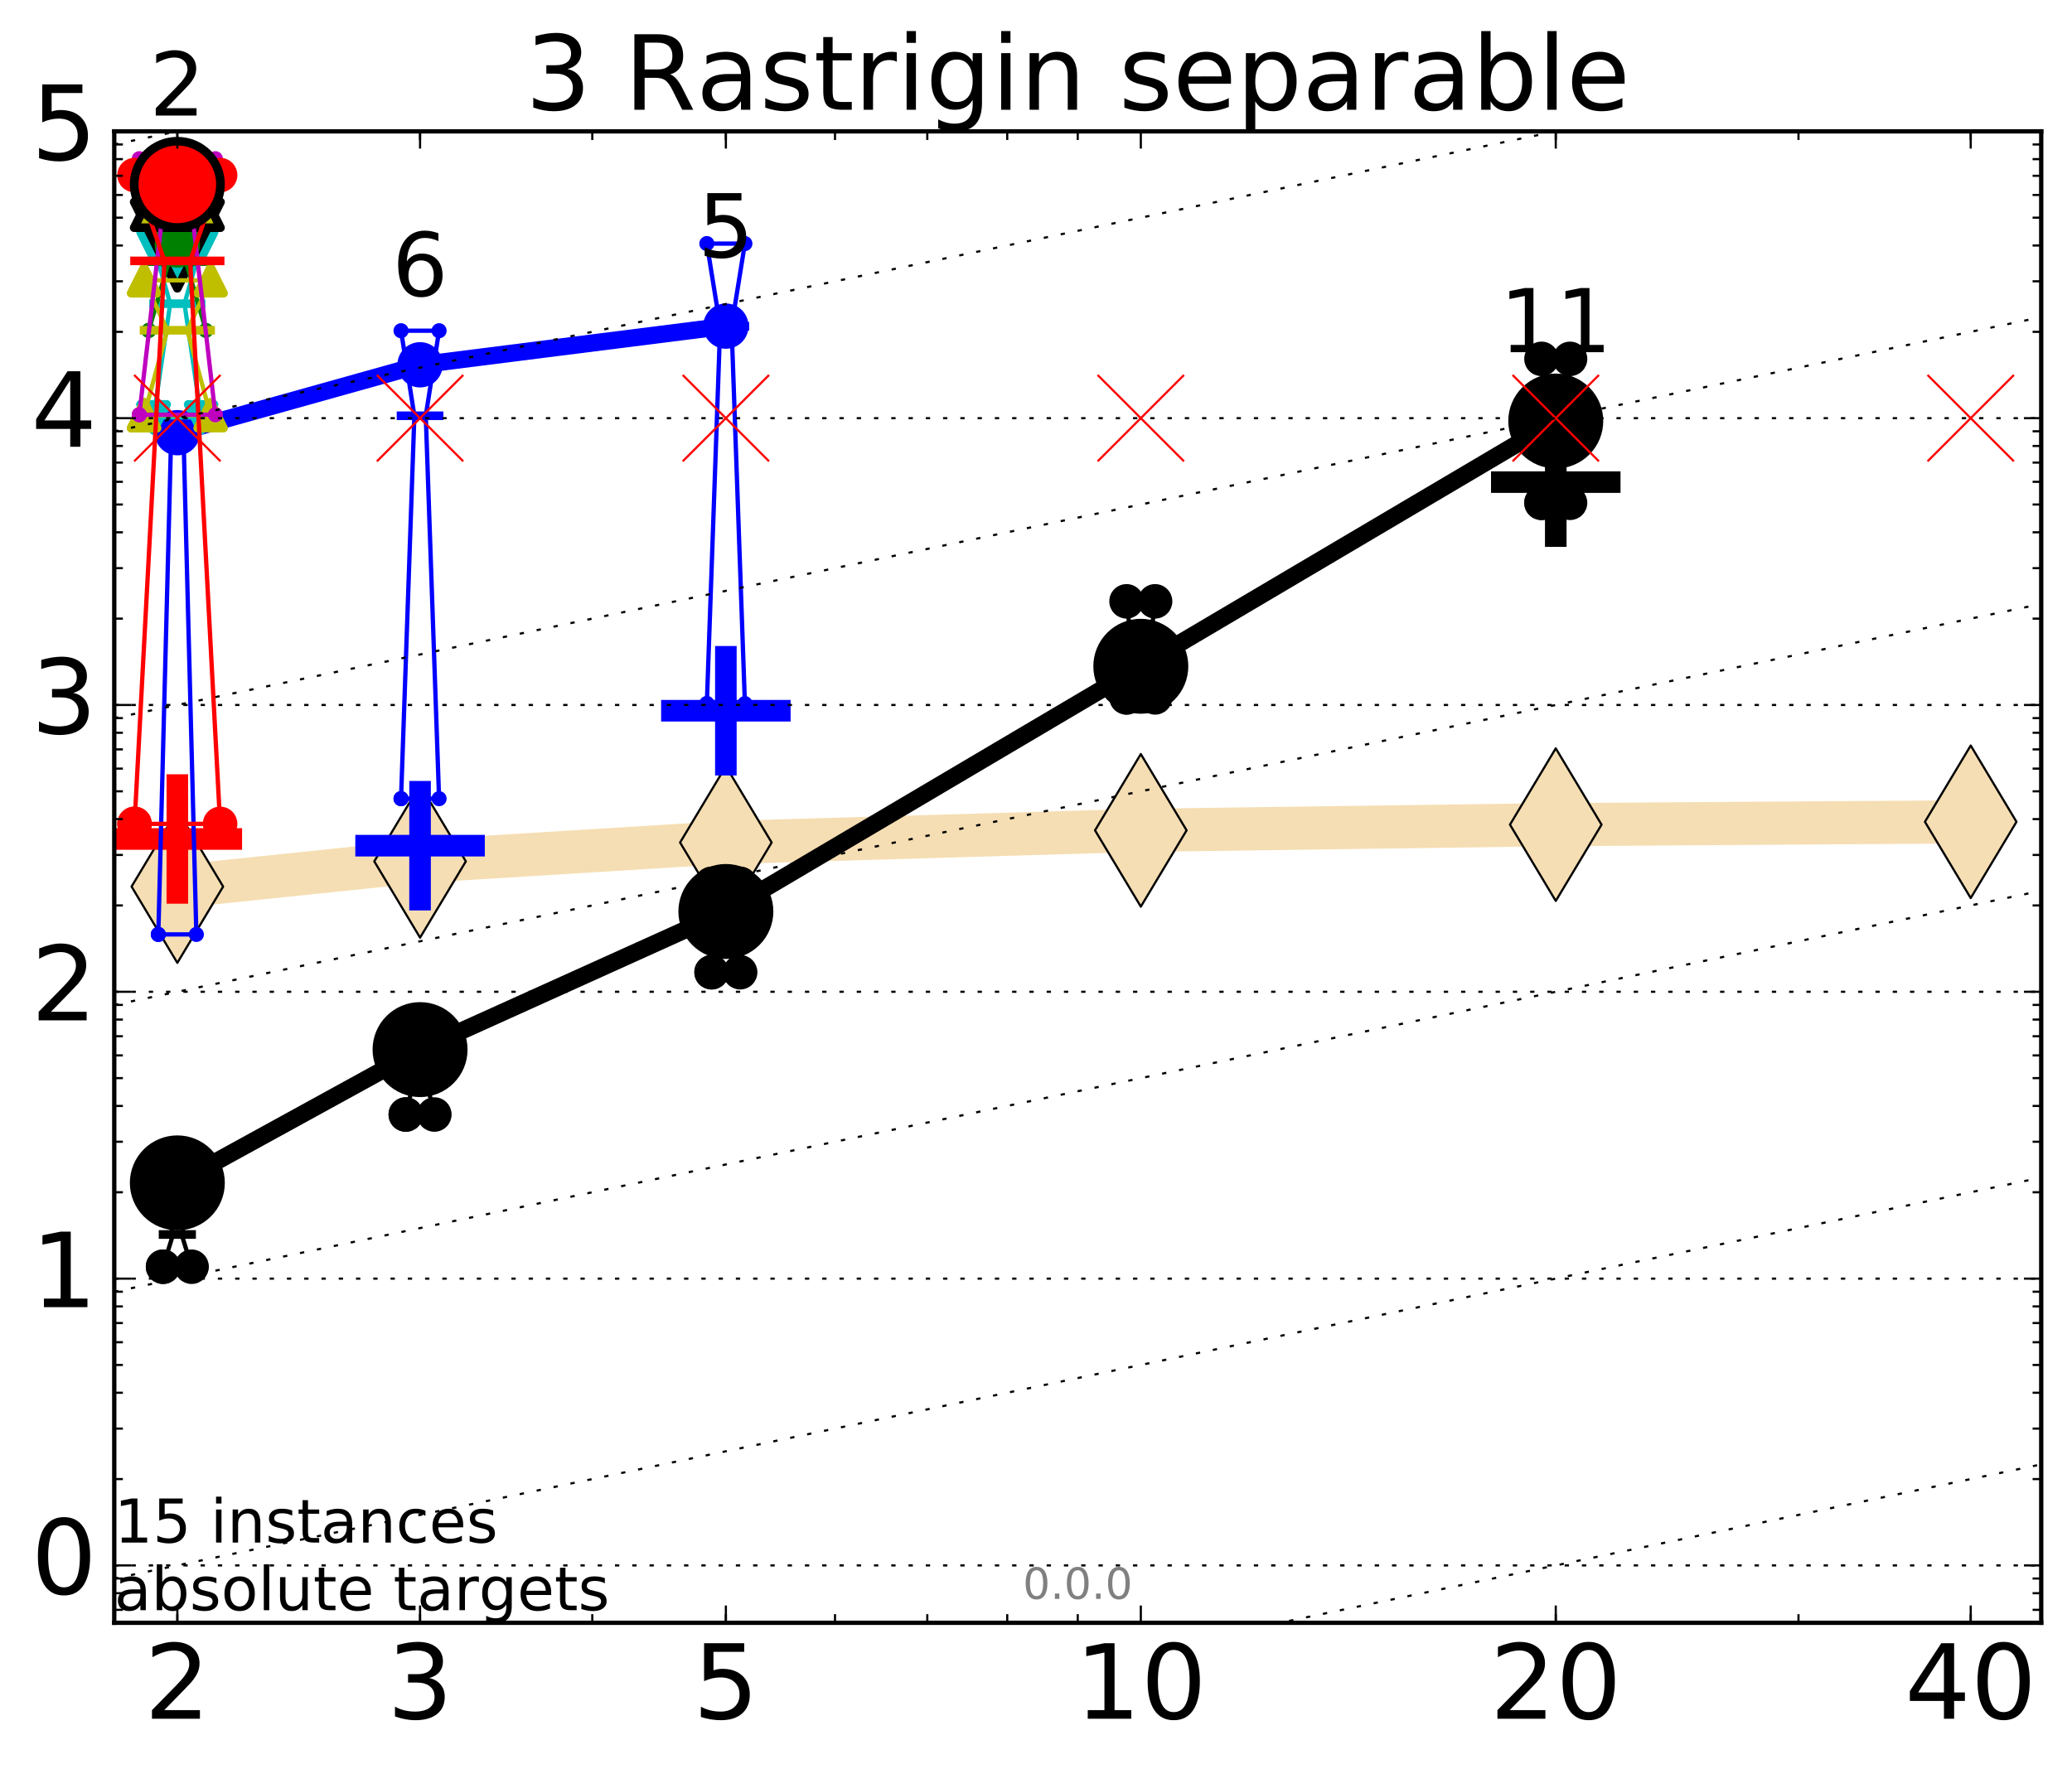 <?xml version="1.0" encoding="utf-8" standalone="no"?>
<!DOCTYPE svg PUBLIC "-//W3C//DTD SVG 1.1//EN"
  "http://www.w3.org/Graphics/SVG/1.1/DTD/svg11.dtd">
<!-- Created with matplotlib (http://matplotlib.org/) -->
<svg height="410pt" version="1.1" viewBox="0 0 480 410" width="480pt" xmlns="http://www.w3.org/2000/svg" xmlns:xlink="http://www.w3.org/1999/xlink">
 <defs>
  <style type="text/css">
*{stroke-linecap:butt;stroke-linejoin:round;stroke-miterlimit:100000;}
  </style>
 </defs>
 <g id="figure_1">
  <g id="patch_1">
   <path d="M 0 410.464 
L 480.07 410.464 
L 480.07 0 
L 0 0 
z
" style="fill:#ffffff;"/>
  </g>
  <g id="axes_1">
   <g id="patch_2">
    <path d="M 26.47 376.036 
L 472.87 376.036 
L 472.87 30.436 
L 26.47 30.436 
z
" style="fill:#ffffff;"/>
   </g>
   <g id="line2d_1">
    <path clip-path="url(#pd1722a5a29)" d="M 41.082 205.439 
L 97.312 199.598 
L 168.155 195.232 
L 264.282 192.411 
L 360.409 191.088 
L 456.536 190.431 
" style="fill:none;stroke:#f5deb3;stroke-linecap:square;stroke-width:10.0;"/>
    <defs>
     <path d="M -0 17.678 
L 10.607 0 
L 0 -17.678 
L -10.607 -0 
z
" id="m4993f93441" style="stroke:#000000;stroke-linejoin:miter;stroke-width:0.5;"/>
    </defs>
    <g clip-path="url(#pd1722a5a29)">
     <use style="fill:#f5deb3;stroke:#000000;stroke-linejoin:miter;stroke-width:0.5;" x="41.082" xlink:href="#m4993f93441" y="205.439"/>
     <use style="fill:#f5deb3;stroke:#000000;stroke-linejoin:miter;stroke-width:0.5;" x="97.312" xlink:href="#m4993f93441" y="199.598"/>
     <use style="fill:#f5deb3;stroke:#000000;stroke-linejoin:miter;stroke-width:0.5;" x="168.155" xlink:href="#m4993f93441" y="195.232"/>
     <use style="fill:#f5deb3;stroke:#000000;stroke-linejoin:miter;stroke-width:0.5;" x="264.282" xlink:href="#m4993f93441" y="192.411"/>
     <use style="fill:#f5deb3;stroke:#000000;stroke-linejoin:miter;stroke-width:0.5;" x="360.409" xlink:href="#m4993f93441" y="191.088"/>
     <use style="fill:#f5deb3;stroke:#000000;stroke-linejoin:miter;stroke-width:0.5;" x="456.536" xlink:href="#m4993f93441" y="190.431"/>
    </g>
   </g>
   <g id="line2d_2">
    <defs>
     <path d="M -15 0 
L 15 0 
M 0 15 
L 0 -15 
" id="m4ce722b4a1" style="stroke:#ff0000;stroke-width:5.0;"/>
    </defs>
    <g clip-path="url(#pd1722a5a29)">
     <use style="fill:#ff0000;stroke:#ff0000;stroke-width:5.0;" x="41.082" xlink:href="#m4ce722b4a1" y="194.413"/>
    </g>
   </g>
   <g id="line2d_3">
    <defs>
     <path d="M -15 0 
L 15 0 
M 0 15 
L 0 -15 
" id="mac62a79a3d" style="stroke:#0000ff;stroke-width:5.0;"/>
    </defs>
    <g clip-path="url(#pd1722a5a29)">
     <use style="fill:#0000ff;stroke:#0000ff;stroke-width:5.0;" x="97.312" xlink:href="#mac62a79a3d" y="195.964"/>
    </g>
   </g>
   <g id="line2d_4">
    <defs>
     <path d="M -15 0 
L 15 0 
M 0 15 
L 0 -15 
" id="m21c631b64c" style="stroke:#000000;stroke-width:5.0;"/>
    </defs>
    <g clip-path="url(#pd1722a5a29)">
     <use style="stroke:#000000;stroke-width:5.0;" x="360.409" xlink:href="#m21c631b64c" y="111.721"/>
    </g>
   </g>
   <g id="line2d_5">
    <g clip-path="url(#pd1722a5a29)">
     <use style="fill:#0000ff;stroke:#0000ff;stroke-width:5.0;" x="168.155" xlink:href="#mac62a79a3d" y="164.694"/>
    </g>
   </g>
   <g id="line2d_6">
    <path clip-path="url(#pd1722a5a29)" d="M 37.777 293.531 
L 40.09 286.06 
L 37.777 277.756 
L 44.386 277.756 
L 42.073 286.06 
L 44.386 293.531 
L 37.777 293.531 
" style="fill:none;stroke:#000000;stroke-linecap:square;"/>
    <defs>
     <path d="M 0 0 
C 0 0 0 0 0 0 
C 0 0 0 0 0 0 
C 0 0 0 0 0 0 
C 0 0 0 0 0 0 
C 0 0 0 0 0 0 
C 0 0 0 0 0 0 
C 0 0 0 0 0 0 
C 0 0 0 0 0 0 
z
" id="m6b0193b7b2" style="stroke:#000000;stroke-width:2.0;"/>
    </defs>
    <g clip-path="url(#pd1722a5a29)">
     <use style="stroke:#000000;stroke-width:2.0;" x="37.777" xlink:href="#m6b0193b7b2" y="293.531"/>
     <use style="stroke:#000000;stroke-width:2.0;" x="40.09" xlink:href="#m6b0193b7b2" y="286.06"/>
     <use style="stroke:#000000;stroke-width:2.0;" x="37.777" xlink:href="#m6b0193b7b2" y="277.756"/>
     <use style="stroke:#000000;stroke-width:2.0;" x="44.386" xlink:href="#m6b0193b7b2" y="277.756"/>
     <use style="stroke:#000000;stroke-width:2.0;" x="42.073" xlink:href="#m6b0193b7b2" y="286.06"/>
     <use style="stroke:#000000;stroke-width:2.0;" x="44.386" xlink:href="#m6b0193b7b2" y="293.531"/>
     <use style="stroke:#000000;stroke-width:2.0;" x="37.777" xlink:href="#m6b0193b7b2" y="293.531"/>
    </g>
   </g>
   <g id="line2d_7">
    <path clip-path="url(#pd1722a5a29)" d="M 37.777 293.531 
L 44.386 293.531 
L 44.386 277.756 
L 37.777 277.756 
L 37.777 293.531 
" style="fill:none;"/>
    <defs>
     <path d="M 0 3 
C 0.796 3 1.559 2.684 2.121 2.121 
C 2.684 1.559 3 0.796 3 0 
C 3 -0.796 2.684 -1.559 2.121 -2.121 
C 1.559 -2.684 0.796 -3 0 -3 
C -0.796 -3 -1.559 -2.684 -2.121 -2.121 
C -2.684 -1.559 -3 -0.796 -3 0 
C -3 0.796 -2.684 1.559 -2.121 2.121 
C -1.559 2.684 -0.796 3 0 3 
z
" id="md543fcf6fb" style="stroke:#000000;stroke-width:2.0;"/>
    </defs>
    <g clip-path="url(#pd1722a5a29)">
     <use style="stroke:#000000;stroke-width:2.0;" x="37.777" xlink:href="#md543fcf6fb" y="293.531"/>
     <use style="stroke:#000000;stroke-width:2.0;" x="44.386" xlink:href="#md543fcf6fb" y="293.531"/>
     <use style="stroke:#000000;stroke-width:2.0;" x="44.386" xlink:href="#md543fcf6fb" y="277.756"/>
     <use style="stroke:#000000;stroke-width:2.0;" x="37.777" xlink:href="#md543fcf6fb" y="277.756"/>
     <use style="stroke:#000000;stroke-width:2.0;" x="37.777" xlink:href="#md543fcf6fb" y="293.531"/>
    </g>
   </g>
   <g id="line2d_8">
    <path clip-path="url(#pd1722a5a29)" d="M 37.777 286.06 
L 44.386 286.06 
" style="fill:none;stroke:#000000;stroke-linecap:square;stroke-width:2.0;"/>
    <g clip-path="url(#pd1722a5a29)">
     <use style="stroke:#000000;stroke-width:2.0;" x="37.777" xlink:href="#m6b0193b7b2" y="286.06"/>
     <use style="stroke:#000000;stroke-width:2.0;" x="44.386" xlink:href="#m6b0193b7b2" y="286.06"/>
    </g>
   </g>
   <g id="line2d_9">
    <path clip-path="url(#pd1722a5a29)" d="M 94.008 258.26 
L 96.321 248.511 
L 94.008 244.405 
L 100.617 244.405 
L 98.304 248.511 
L 100.617 258.26 
L 94.008 258.26 
" style="fill:none;stroke:#000000;stroke-linecap:square;"/>
    <g clip-path="url(#pd1722a5a29)">
     <use style="stroke:#000000;stroke-width:2.0;" x="94.008" xlink:href="#m6b0193b7b2" y="258.26"/>
     <use style="stroke:#000000;stroke-width:2.0;" x="96.321" xlink:href="#m6b0193b7b2" y="248.511"/>
     <use style="stroke:#000000;stroke-width:2.0;" x="94.008" xlink:href="#m6b0193b7b2" y="244.405"/>
     <use style="stroke:#000000;stroke-width:2.0;" x="100.617" xlink:href="#m6b0193b7b2" y="244.405"/>
     <use style="stroke:#000000;stroke-width:2.0;" x="98.304" xlink:href="#m6b0193b7b2" y="248.511"/>
     <use style="stroke:#000000;stroke-width:2.0;" x="100.617" xlink:href="#m6b0193b7b2" y="258.26"/>
     <use style="stroke:#000000;stroke-width:2.0;" x="94.008" xlink:href="#m6b0193b7b2" y="258.26"/>
    </g>
   </g>
   <g id="line2d_10">
    <path clip-path="url(#pd1722a5a29)" d="M 94.008 258.26 
L 100.617 258.26 
L 100.617 244.405 
L 94.008 244.405 
L 94.008 258.26 
" style="fill:none;"/>
    <g clip-path="url(#pd1722a5a29)">
     <use style="stroke:#000000;stroke-width:2.0;" x="94.008" xlink:href="#md543fcf6fb" y="258.26"/>
     <use style="stroke:#000000;stroke-width:2.0;" x="100.617" xlink:href="#md543fcf6fb" y="258.26"/>
     <use style="stroke:#000000;stroke-width:2.0;" x="100.617" xlink:href="#md543fcf6fb" y="244.405"/>
     <use style="stroke:#000000;stroke-width:2.0;" x="94.008" xlink:href="#md543fcf6fb" y="244.405"/>
     <use style="stroke:#000000;stroke-width:2.0;" x="94.008" xlink:href="#md543fcf6fb" y="258.26"/>
    </g>
   </g>
   <g id="line2d_11">
    <path clip-path="url(#pd1722a5a29)" d="M 94.008 248.511 
L 100.617 248.511 
" style="fill:none;stroke:#000000;stroke-linecap:square;stroke-width:2.0;"/>
    <g clip-path="url(#pd1722a5a29)">
     <use style="stroke:#000000;stroke-width:2.0;" x="94.008" xlink:href="#m6b0193b7b2" y="248.511"/>
     <use style="stroke:#000000;stroke-width:2.0;" x="100.617" xlink:href="#m6b0193b7b2" y="248.511"/>
    </g>
   </g>
   <g id="line2d_12">
    <path clip-path="url(#pd1722a5a29)" d="M 164.85 225.289 
L 167.163 213.405 
L 164.85 204.793 
L 171.459 204.793 
L 169.146 213.405 
L 171.459 225.289 
L 164.85 225.289 
" style="fill:none;stroke:#000000;stroke-linecap:square;"/>
    <g clip-path="url(#pd1722a5a29)">
     <use style="stroke:#000000;stroke-width:2.0;" x="164.85" xlink:href="#m6b0193b7b2" y="225.289"/>
     <use style="stroke:#000000;stroke-width:2.0;" x="167.163" xlink:href="#m6b0193b7b2" y="213.405"/>
     <use style="stroke:#000000;stroke-width:2.0;" x="164.85" xlink:href="#m6b0193b7b2" y="204.793"/>
     <use style="stroke:#000000;stroke-width:2.0;" x="171.459" xlink:href="#m6b0193b7b2" y="204.793"/>
     <use style="stroke:#000000;stroke-width:2.0;" x="169.146" xlink:href="#m6b0193b7b2" y="213.405"/>
     <use style="stroke:#000000;stroke-width:2.0;" x="171.459" xlink:href="#m6b0193b7b2" y="225.289"/>
     <use style="stroke:#000000;stroke-width:2.0;" x="164.85" xlink:href="#m6b0193b7b2" y="225.289"/>
    </g>
   </g>
   <g id="line2d_13">
    <path clip-path="url(#pd1722a5a29)" d="M 164.85 225.289 
L 171.459 225.289 
L 171.459 204.793 
L 164.85 204.793 
L 164.85 225.289 
" style="fill:none;"/>
    <g clip-path="url(#pd1722a5a29)">
     <use style="stroke:#000000;stroke-width:2.0;" x="164.85" xlink:href="#md543fcf6fb" y="225.289"/>
     <use style="stroke:#000000;stroke-width:2.0;" x="171.459" xlink:href="#md543fcf6fb" y="225.289"/>
     <use style="stroke:#000000;stroke-width:2.0;" x="171.459" xlink:href="#md543fcf6fb" y="204.793"/>
     <use style="stroke:#000000;stroke-width:2.0;" x="164.85" xlink:href="#md543fcf6fb" y="204.793"/>
     <use style="stroke:#000000;stroke-width:2.0;" x="164.85" xlink:href="#md543fcf6fb" y="225.289"/>
    </g>
   </g>
   <g id="line2d_14">
    <path clip-path="url(#pd1722a5a29)" d="M 164.85 213.405 
L 171.459 213.405 
" style="fill:none;stroke:#000000;stroke-linecap:square;stroke-width:2.0;"/>
    <g clip-path="url(#pd1722a5a29)">
     <use style="stroke:#000000;stroke-width:2.0;" x="164.85" xlink:href="#m6b0193b7b2" y="213.405"/>
     <use style="stroke:#000000;stroke-width:2.0;" x="171.459" xlink:href="#m6b0193b7b2" y="213.405"/>
    </g>
   </g>
   <g id="line2d_15">
    <path clip-path="url(#pd1722a5a29)" d="M 260.977 161.599 
L 263.29 159.108 
L 260.977 139.346 
L 267.586 139.346 
L 265.273 159.108 
L 267.586 161.599 
L 260.977 161.599 
" style="fill:none;stroke:#000000;stroke-linecap:square;"/>
    <g clip-path="url(#pd1722a5a29)">
     <use style="stroke:#000000;stroke-width:2.0;" x="260.977" xlink:href="#m6b0193b7b2" y="161.599"/>
     <use style="stroke:#000000;stroke-width:2.0;" x="263.29" xlink:href="#m6b0193b7b2" y="159.108"/>
     <use style="stroke:#000000;stroke-width:2.0;" x="260.977" xlink:href="#m6b0193b7b2" y="139.346"/>
     <use style="stroke:#000000;stroke-width:2.0;" x="267.586" xlink:href="#m6b0193b7b2" y="139.346"/>
     <use style="stroke:#000000;stroke-width:2.0;" x="265.273" xlink:href="#m6b0193b7b2" y="159.108"/>
     <use style="stroke:#000000;stroke-width:2.0;" x="267.586" xlink:href="#m6b0193b7b2" y="161.599"/>
     <use style="stroke:#000000;stroke-width:2.0;" x="260.977" xlink:href="#m6b0193b7b2" y="161.599"/>
    </g>
   </g>
   <g id="line2d_16">
    <path clip-path="url(#pd1722a5a29)" d="M 260.977 161.599 
L 267.586 161.599 
L 267.586 139.346 
L 260.977 139.346 
L 260.977 161.599 
" style="fill:none;"/>
    <g clip-path="url(#pd1722a5a29)">
     <use style="stroke:#000000;stroke-width:2.0;" x="260.977" xlink:href="#md543fcf6fb" y="161.599"/>
     <use style="stroke:#000000;stroke-width:2.0;" x="267.586" xlink:href="#md543fcf6fb" y="161.599"/>
     <use style="stroke:#000000;stroke-width:2.0;" x="267.586" xlink:href="#md543fcf6fb" y="139.346"/>
     <use style="stroke:#000000;stroke-width:2.0;" x="260.977" xlink:href="#md543fcf6fb" y="139.346"/>
     <use style="stroke:#000000;stroke-width:2.0;" x="260.977" xlink:href="#md543fcf6fb" y="161.599"/>
    </g>
   </g>
   <g id="line2d_17">
    <path clip-path="url(#pd1722a5a29)" d="M 260.977 159.108 
L 267.586 159.108 
" style="fill:none;stroke:#000000;stroke-linecap:square;stroke-width:2.0;"/>
    <g clip-path="url(#pd1722a5a29)">
     <use style="stroke:#000000;stroke-width:2.0;" x="260.977" xlink:href="#m6b0193b7b2" y="159.108"/>
     <use style="stroke:#000000;stroke-width:2.0;" x="267.586" xlink:href="#m6b0193b7b2" y="159.108"/>
    </g>
   </g>
   <g id="line2d_18">
    <path clip-path="url(#pd1722a5a29)" d="M 357.104 116.511 
L 359.417 111.324 
L 357.104 83.16 
L 363.713 83.16 
L 361.4 111.324 
L 363.713 116.511 
L 357.104 116.511 
" style="fill:none;stroke:#000000;stroke-linecap:square;"/>
    <g clip-path="url(#pd1722a5a29)">
     <use style="stroke:#000000;stroke-width:2.0;" x="357.104" xlink:href="#m6b0193b7b2" y="116.511"/>
     <use style="stroke:#000000;stroke-width:2.0;" x="359.417" xlink:href="#m6b0193b7b2" y="111.324"/>
     <use style="stroke:#000000;stroke-width:2.0;" x="357.104" xlink:href="#m6b0193b7b2" y="83.16"/>
     <use style="stroke:#000000;stroke-width:2.0;" x="363.713" xlink:href="#m6b0193b7b2" y="83.16"/>
     <use style="stroke:#000000;stroke-width:2.0;" x="361.4" xlink:href="#m6b0193b7b2" y="111.324"/>
     <use style="stroke:#000000;stroke-width:2.0;" x="363.713" xlink:href="#m6b0193b7b2" y="116.511"/>
     <use style="stroke:#000000;stroke-width:2.0;" x="357.104" xlink:href="#m6b0193b7b2" y="116.511"/>
    </g>
   </g>
   <g id="line2d_19">
    <path clip-path="url(#pd1722a5a29)" d="M 357.104 116.511 
L 363.713 116.511 
L 363.713 83.16 
L 357.104 83.16 
L 357.104 116.511 
" style="fill:none;"/>
    <g clip-path="url(#pd1722a5a29)">
     <use style="stroke:#000000;stroke-width:2.0;" x="357.104" xlink:href="#md543fcf6fb" y="116.511"/>
     <use style="stroke:#000000;stroke-width:2.0;" x="363.713" xlink:href="#md543fcf6fb" y="116.511"/>
     <use style="stroke:#000000;stroke-width:2.0;" x="363.713" xlink:href="#md543fcf6fb" y="83.16"/>
     <use style="stroke:#000000;stroke-width:2.0;" x="357.104" xlink:href="#md543fcf6fb" y="83.16"/>
     <use style="stroke:#000000;stroke-width:2.0;" x="357.104" xlink:href="#md543fcf6fb" y="116.511"/>
    </g>
   </g>
   <g id="line2d_20">
    <path clip-path="url(#pd1722a5a29)" d="M 357.104 111.324 
L 363.713 111.324 
" style="fill:none;stroke:#000000;stroke-linecap:square;stroke-width:2.0;"/>
    <g clip-path="url(#pd1722a5a29)">
     <use style="stroke:#000000;stroke-width:2.0;" x="357.104" xlink:href="#m6b0193b7b2" y="111.324"/>
     <use style="stroke:#000000;stroke-width:2.0;" x="363.713" xlink:href="#m6b0193b7b2" y="111.324"/>
    </g>
   </g>
   <g id="line2d_21">
    <path clip-path="url(#pd1722a5a29)" d="M 41.082 274.099 
L 97.312 243.218 
" style="fill:none;stroke:#000000;stroke-linecap:square;stroke-width:4.0;"/>
    <g clip-path="url(#pd1722a5a29)">
     <use style="stroke:#000000;stroke-width:2.0;" x="41.082" xlink:href="#m6b0193b7b2" y="274.099"/>
     <use style="stroke:#000000;stroke-width:2.0;" x="97.312" xlink:href="#m6b0193b7b2" y="243.218"/>
    </g>
   </g>
   <g id="line2d_22">
    <path clip-path="url(#pd1722a5a29)" d="M 97.312 243.218 
L 168.155 211.21 
" style="fill:none;stroke:#000000;stroke-linecap:square;stroke-width:4.0;"/>
    <g clip-path="url(#pd1722a5a29)">
     <use style="stroke:#000000;stroke-width:2.0;" x="97.312" xlink:href="#m6b0193b7b2" y="243.218"/>
     <use style="stroke:#000000;stroke-width:2.0;" x="168.155" xlink:href="#m6b0193b7b2" y="211.21"/>
    </g>
   </g>
   <g id="line2d_23">
    <path clip-path="url(#pd1722a5a29)" d="M 168.155 211.21 
L 264.282 154.391 
" style="fill:none;stroke:#000000;stroke-linecap:square;stroke-width:4.0;"/>
    <g clip-path="url(#pd1722a5a29)">
     <use style="stroke:#000000;stroke-width:2.0;" x="168.155" xlink:href="#m6b0193b7b2" y="211.21"/>
     <use style="stroke:#000000;stroke-width:2.0;" x="264.282" xlink:href="#m6b0193b7b2" y="154.391"/>
    </g>
   </g>
   <g id="line2d_24">
    <path clip-path="url(#pd1722a5a29)" d="M 264.282 154.391 
L 360.409 97.561 
" style="fill:none;stroke:#000000;stroke-linecap:square;stroke-width:4.0;"/>
    <g clip-path="url(#pd1722a5a29)">
     <use style="stroke:#000000;stroke-width:2.0;" x="264.282" xlink:href="#m6b0193b7b2" y="154.391"/>
     <use style="stroke:#000000;stroke-width:2.0;" x="360.409" xlink:href="#m6b0193b7b2" y="97.561"/>
    </g>
   </g>
   <g id="line2d_25">
    <path clip-path="url(#pd1722a5a29)" d="M 41.082 274.099 
L 97.312 243.218 
L 168.155 211.21 
L 264.282 154.391 
L 360.409 97.561 
" style="fill:none;"/>
    <defs>
     <path d="M 0 10 
C 2.652 10 5.196 8.946 7.071 7.071 
C 8.946 5.196 10 2.652 10 0 
C 10 -2.652 8.946 -5.196 7.071 -7.071 
C 5.196 -8.946 2.652 -10 0 -10 
C -2.652 -10 -5.196 -8.946 -7.071 -7.071 
C -8.946 -5.196 -10 -2.652 -10 0 
C -10 2.652 -8.946 5.196 -7.071 7.071 
C -5.196 8.946 -2.652 10 0 10 
z
" id="mf5005c137f" style="stroke:#000000;stroke-width:2.0;"/>
    </defs>
    <g clip-path="url(#pd1722a5a29)">
     <use style="stroke:#000000;stroke-width:2.0;" x="41.082" xlink:href="#mf5005c137f" y="274.099"/>
     <use style="stroke:#000000;stroke-width:2.0;" x="97.312" xlink:href="#mf5005c137f" y="243.218"/>
     <use style="stroke:#000000;stroke-width:2.0;" x="168.155" xlink:href="#mf5005c137f" y="211.21"/>
     <use style="stroke:#000000;stroke-width:2.0;" x="264.282" xlink:href="#mf5005c137f" y="154.391"/>
     <use style="stroke:#000000;stroke-width:2.0;" x="360.409" xlink:href="#mf5005c137f" y="97.561"/>
    </g>
   </g>
   <g id="line2d_26">
    <path clip-path="url(#pd1722a5a29)" d="M 36.676 216.527 
L 39.76 96.71 
L 36.676 95.787 
L 45.488 95.787 
L 42.403 96.71 
L 45.488 216.527 
L 36.676 216.527 
" style="fill:none;stroke:#0000ff;stroke-linecap:square;"/>
    <defs>
     <path d="M 0 0 
C 0 0 0 0 0 0 
C 0 0 0 0 0 0 
C 0 0 0 0 0 0 
C 0 0 0 0 0 0 
C 0 0 0 0 0 0 
C 0 0 0 0 0 0 
C 0 0 0 0 0 0 
C 0 0 0 0 0 0 
z
" id="m1ba99e448d" style="stroke:#0000ff;stroke-width:0.5;"/>
    </defs>
    <g clip-path="url(#pd1722a5a29)">
     <use style="fill:#0000ff;stroke:#0000ff;stroke-width:0.5;" x="36.676" xlink:href="#m1ba99e448d" y="216.527"/>
     <use style="fill:#0000ff;stroke:#0000ff;stroke-width:0.5;" x="39.76" xlink:href="#m1ba99e448d" y="96.71"/>
     <use style="fill:#0000ff;stroke:#0000ff;stroke-width:0.5;" x="36.676" xlink:href="#m1ba99e448d" y="95.787"/>
     <use style="fill:#0000ff;stroke:#0000ff;stroke-width:0.5;" x="45.488" xlink:href="#m1ba99e448d" y="95.787"/>
     <use style="fill:#0000ff;stroke:#0000ff;stroke-width:0.5;" x="42.403" xlink:href="#m1ba99e448d" y="96.71"/>
     <use style="fill:#0000ff;stroke:#0000ff;stroke-width:0.5;" x="45.488" xlink:href="#m1ba99e448d" y="216.527"/>
     <use style="fill:#0000ff;stroke:#0000ff;stroke-width:0.5;" x="36.676" xlink:href="#m1ba99e448d" y="216.527"/>
    </g>
   </g>
   <g id="line2d_27">
    <path clip-path="url(#pd1722a5a29)" d="M 36.676 216.527 
L 45.488 216.527 
L 45.488 95.787 
L 36.676 95.787 
L 36.676 216.527 
" style="fill:none;"/>
    <defs>
     <path d="M 0 1.5 
C 0.398 1.5 0.779 1.342 1.061 1.061 
C 1.342 0.779 1.5 0.398 1.5 0 
C 1.5 -0.398 1.342 -0.779 1.061 -1.061 
C 0.779 -1.342 0.398 -1.5 0 -1.5 
C -0.398 -1.5 -0.779 -1.342 -1.061 -1.061 
C -1.342 -0.779 -1.5 -0.398 -1.5 0 
C -1.5 0.398 -1.342 0.779 -1.061 1.061 
C -0.779 1.342 -0.398 1.5 0 1.5 
z
" id="m3c92384ee0" style="stroke:#0000ff;stroke-width:0.5;"/>
    </defs>
    <g clip-path="url(#pd1722a5a29)">
     <use style="fill:#0000ff;stroke:#0000ff;stroke-width:0.5;" x="36.676" xlink:href="#m3c92384ee0" y="216.527"/>
     <use style="fill:#0000ff;stroke:#0000ff;stroke-width:0.5;" x="45.488" xlink:href="#m3c92384ee0" y="216.527"/>
     <use style="fill:#0000ff;stroke:#0000ff;stroke-width:0.5;" x="45.488" xlink:href="#m3c92384ee0" y="95.787"/>
     <use style="fill:#0000ff;stroke:#0000ff;stroke-width:0.5;" x="36.676" xlink:href="#m3c92384ee0" y="95.787"/>
     <use style="fill:#0000ff;stroke:#0000ff;stroke-width:0.5;" x="36.676" xlink:href="#m3c92384ee0" y="216.527"/>
    </g>
   </g>
   <g id="line2d_28">
    <path clip-path="url(#pd1722a5a29)" d="M 36.676 96.71 
L 45.488 96.71 
" style="fill:none;stroke:#0000ff;stroke-linecap:square;stroke-width:2.0;"/>
    <g clip-path="url(#pd1722a5a29)">
     <use style="fill:#0000ff;stroke:#0000ff;stroke-width:0.5;" x="36.676" xlink:href="#m1ba99e448d" y="96.71"/>
     <use style="fill:#0000ff;stroke:#0000ff;stroke-width:0.5;" x="45.488" xlink:href="#m1ba99e448d" y="96.71"/>
    </g>
   </g>
   <g id="line2d_29">
    <path clip-path="url(#pd1722a5a29)" d="M 92.906 185.07 
L 95.991 96.344 
L 92.906 76.639 
L 101.718 76.639 
L 98.634 96.344 
L 101.718 185.07 
L 92.906 185.07 
" style="fill:none;stroke:#0000ff;stroke-linecap:square;"/>
    <g clip-path="url(#pd1722a5a29)">
     <use style="fill:#0000ff;stroke:#0000ff;stroke-width:0.5;" x="92.906" xlink:href="#m1ba99e448d" y="185.07"/>
     <use style="fill:#0000ff;stroke:#0000ff;stroke-width:0.5;" x="95.991" xlink:href="#m1ba99e448d" y="96.344"/>
     <use style="fill:#0000ff;stroke:#0000ff;stroke-width:0.5;" x="92.906" xlink:href="#m1ba99e448d" y="76.639"/>
     <use style="fill:#0000ff;stroke:#0000ff;stroke-width:0.5;" x="101.718" xlink:href="#m1ba99e448d" y="76.639"/>
     <use style="fill:#0000ff;stroke:#0000ff;stroke-width:0.5;" x="98.634" xlink:href="#m1ba99e448d" y="96.344"/>
     <use style="fill:#0000ff;stroke:#0000ff;stroke-width:0.5;" x="101.718" xlink:href="#m1ba99e448d" y="185.07"/>
     <use style="fill:#0000ff;stroke:#0000ff;stroke-width:0.5;" x="92.906" xlink:href="#m1ba99e448d" y="185.07"/>
    </g>
   </g>
   <g id="line2d_30">
    <path clip-path="url(#pd1722a5a29)" d="M 92.906 185.07 
L 101.718 185.07 
L 101.718 76.639 
L 92.906 76.639 
L 92.906 185.07 
" style="fill:none;"/>
    <g clip-path="url(#pd1722a5a29)">
     <use style="fill:#0000ff;stroke:#0000ff;stroke-width:0.5;" x="92.906" xlink:href="#m3c92384ee0" y="185.07"/>
     <use style="fill:#0000ff;stroke:#0000ff;stroke-width:0.5;" x="101.718" xlink:href="#m3c92384ee0" y="185.07"/>
     <use style="fill:#0000ff;stroke:#0000ff;stroke-width:0.5;" x="101.718" xlink:href="#m3c92384ee0" y="76.639"/>
     <use style="fill:#0000ff;stroke:#0000ff;stroke-width:0.5;" x="92.906" xlink:href="#m3c92384ee0" y="76.639"/>
     <use style="fill:#0000ff;stroke:#0000ff;stroke-width:0.5;" x="92.906" xlink:href="#m3c92384ee0" y="185.07"/>
    </g>
   </g>
   <g id="line2d_31">
    <path clip-path="url(#pd1722a5a29)" d="M 92.906 96.344 
L 101.718 96.344 
" style="fill:none;stroke:#0000ff;stroke-linecap:square;stroke-width:2.0;"/>
    <g clip-path="url(#pd1722a5a29)">
     <use style="fill:#0000ff;stroke:#0000ff;stroke-width:0.5;" x="92.906" xlink:href="#m1ba99e448d" y="96.344"/>
     <use style="fill:#0000ff;stroke:#0000ff;stroke-width:0.5;" x="101.718" xlink:href="#m1ba99e448d" y="96.344"/>
    </g>
   </g>
   <g id="line2d_32">
    <path clip-path="url(#pd1722a5a29)" d="M 163.749 163.038 
L 166.833 75.616 
L 163.749 56.444 
L 172.561 56.444 
L 169.476 75.616 
L 172.561 163.038 
L 163.749 163.038 
" style="fill:none;stroke:#0000ff;stroke-linecap:square;"/>
    <g clip-path="url(#pd1722a5a29)">
     <use style="fill:#0000ff;stroke:#0000ff;stroke-width:0.5;" x="163.749" xlink:href="#m1ba99e448d" y="163.038"/>
     <use style="fill:#0000ff;stroke:#0000ff;stroke-width:0.5;" x="166.833" xlink:href="#m1ba99e448d" y="75.616"/>
     <use style="fill:#0000ff;stroke:#0000ff;stroke-width:0.5;" x="163.749" xlink:href="#m1ba99e448d" y="56.444"/>
     <use style="fill:#0000ff;stroke:#0000ff;stroke-width:0.5;" x="172.561" xlink:href="#m1ba99e448d" y="56.444"/>
     <use style="fill:#0000ff;stroke:#0000ff;stroke-width:0.5;" x="169.476" xlink:href="#m1ba99e448d" y="75.616"/>
     <use style="fill:#0000ff;stroke:#0000ff;stroke-width:0.5;" x="172.561" xlink:href="#m1ba99e448d" y="163.038"/>
     <use style="fill:#0000ff;stroke:#0000ff;stroke-width:0.5;" x="163.749" xlink:href="#m1ba99e448d" y="163.038"/>
    </g>
   </g>
   <g id="line2d_33">
    <path clip-path="url(#pd1722a5a29)" d="M 163.749 163.038 
L 172.561 163.038 
L 172.561 56.444 
L 163.749 56.444 
L 163.749 163.038 
" style="fill:none;"/>
    <g clip-path="url(#pd1722a5a29)">
     <use style="fill:#0000ff;stroke:#0000ff;stroke-width:0.5;" x="163.749" xlink:href="#m3c92384ee0" y="163.038"/>
     <use style="fill:#0000ff;stroke:#0000ff;stroke-width:0.5;" x="172.561" xlink:href="#m3c92384ee0" y="163.038"/>
     <use style="fill:#0000ff;stroke:#0000ff;stroke-width:0.5;" x="172.561" xlink:href="#m3c92384ee0" y="56.444"/>
     <use style="fill:#0000ff;stroke:#0000ff;stroke-width:0.5;" x="163.749" xlink:href="#m3c92384ee0" y="56.444"/>
     <use style="fill:#0000ff;stroke:#0000ff;stroke-width:0.5;" x="163.749" xlink:href="#m3c92384ee0" y="163.038"/>
    </g>
   </g>
   <g id="line2d_34">
    <path clip-path="url(#pd1722a5a29)" d="M 163.749 75.616 
L 172.561 75.616 
" style="fill:none;stroke:#0000ff;stroke-linecap:square;stroke-width:2.0;"/>
    <g clip-path="url(#pd1722a5a29)">
     <use style="fill:#0000ff;stroke:#0000ff;stroke-width:0.5;" x="163.749" xlink:href="#m1ba99e448d" y="75.616"/>
     <use style="fill:#0000ff;stroke:#0000ff;stroke-width:0.5;" x="172.561" xlink:href="#m1ba99e448d" y="75.616"/>
    </g>
   </g>
   <g id="line2d_35">
    <path clip-path="url(#pd1722a5a29)" d="M 41.082 100.266 
L 97.312 84.532 
" style="fill:none;stroke:#0000ff;stroke-linecap:square;stroke-width:4.0;"/>
    <g clip-path="url(#pd1722a5a29)">
     <use style="fill:#0000ff;stroke:#0000ff;stroke-width:0.5;" x="41.082" xlink:href="#m1ba99e448d" y="100.266"/>
     <use style="fill:#0000ff;stroke:#0000ff;stroke-width:0.5;" x="97.312" xlink:href="#m1ba99e448d" y="84.532"/>
    </g>
   </g>
   <g id="line2d_36">
    <path clip-path="url(#pd1722a5a29)" d="M 97.312 84.532 
L 168.155 75.571 
" style="fill:none;stroke:#0000ff;stroke-linecap:square;stroke-width:4.0;"/>
    <g clip-path="url(#pd1722a5a29)">
     <use style="fill:#0000ff;stroke:#0000ff;stroke-width:0.5;" x="97.312" xlink:href="#m1ba99e448d" y="84.532"/>
     <use style="fill:#0000ff;stroke:#0000ff;stroke-width:0.5;" x="168.155" xlink:href="#m1ba99e448d" y="75.571"/>
    </g>
   </g>
   <g id="line2d_37">
    <path clip-path="url(#pd1722a5a29)" d="M 41.082 100.266 
L 97.312 84.532 
L 168.155 75.571 
" style="fill:none;"/>
    <defs>
     <path d="M 0 5 
C 1.326 5 2.598 4.473 3.536 3.536 
C 4.473 2.598 5 1.326 5 0 
C 5 -1.326 4.473 -2.598 3.536 -3.536 
C 2.598 -4.473 1.326 -5 0 -5 
C -1.326 -5 -2.598 -4.473 -3.536 -3.536 
C -4.473 -2.598 -5 -1.326 -5 0 
C -5 1.326 -4.473 2.598 -3.536 3.536 
C -2.598 4.473 -1.326 5 0 5 
z
" id="m0f0fc78cf6" style="stroke:#0000ff;stroke-width:0.5;"/>
    </defs>
    <g clip-path="url(#pd1722a5a29)">
     <use style="fill:#0000ff;stroke:#0000ff;stroke-width:0.5;" x="41.082" xlink:href="#m0f0fc78cf6" y="100.266"/>
     <use style="fill:#0000ff;stroke:#0000ff;stroke-width:0.5;" x="97.312" xlink:href="#m0f0fc78cf6" y="84.532"/>
     <use style="fill:#0000ff;stroke:#0000ff;stroke-width:0.5;" x="168.155" xlink:href="#m0f0fc78cf6" y="75.571"/>
    </g>
   </g>
   <g id="line2d_38">
    <path clip-path="url(#pd1722a5a29)" d="M 35.574 96.718 
L 39.429 70.375 
L 35.574 56.839 
L 46.589 56.839 
L 42.734 70.375 
L 46.589 96.718 
L 35.574 96.718 
" style="fill:none;stroke:#00bfbf;stroke-linecap:square;"/>
    <defs>
     <path d="M 0 0 
L 0 0 
L 0 0 
z
" id="mde725b460c" style="stroke:#00bfbf;stroke-linejoin:miter;stroke-width:2.0;"/>
    </defs>
    <g clip-path="url(#pd1722a5a29)">
     <use style="fill:#00bfbf;stroke:#00bfbf;stroke-linejoin:miter;stroke-width:2.0;" x="35.574" xlink:href="#mde725b460c" y="96.718"/>
     <use style="fill:#00bfbf;stroke:#00bfbf;stroke-linejoin:miter;stroke-width:2.0;" x="39.429" xlink:href="#mde725b460c" y="70.375"/>
     <use style="fill:#00bfbf;stroke:#00bfbf;stroke-linejoin:miter;stroke-width:2.0;" x="35.574" xlink:href="#mde725b460c" y="56.839"/>
     <use style="fill:#00bfbf;stroke:#00bfbf;stroke-linejoin:miter;stroke-width:2.0;" x="46.589" xlink:href="#mde725b460c" y="56.839"/>
     <use style="fill:#00bfbf;stroke:#00bfbf;stroke-linejoin:miter;stroke-width:2.0;" x="42.734" xlink:href="#mde725b460c" y="70.375"/>
     <use style="fill:#00bfbf;stroke:#00bfbf;stroke-linejoin:miter;stroke-width:2.0;" x="46.589" xlink:href="#mde725b460c" y="96.718"/>
     <use style="fill:#00bfbf;stroke:#00bfbf;stroke-linejoin:miter;stroke-width:2.0;" x="35.574" xlink:href="#mde725b460c" y="96.718"/>
    </g>
   </g>
   <g id="line2d_39">
    <path clip-path="url(#pd1722a5a29)" d="M 35.574 96.718 
L 46.589 96.718 
L 46.589 56.839 
L 35.574 56.839 
L 35.574 96.718 
" style="fill:none;"/>
    <defs>
     <path d="M -0 3 
L 3 -3 
L -3 -3 
z
" id="m35d13710ca" style="stroke:#00bfbf;stroke-linejoin:miter;stroke-width:2.0;"/>
    </defs>
    <g clip-path="url(#pd1722a5a29)">
     <use style="fill:#00bfbf;stroke:#00bfbf;stroke-linejoin:miter;stroke-width:2.0;" x="35.574" xlink:href="#m35d13710ca" y="96.718"/>
     <use style="fill:#00bfbf;stroke:#00bfbf;stroke-linejoin:miter;stroke-width:2.0;" x="46.589" xlink:href="#m35d13710ca" y="96.718"/>
     <use style="fill:#00bfbf;stroke:#00bfbf;stroke-linejoin:miter;stroke-width:2.0;" x="46.589" xlink:href="#m35d13710ca" y="56.839"/>
     <use style="fill:#00bfbf;stroke:#00bfbf;stroke-linejoin:miter;stroke-width:2.0;" x="35.574" xlink:href="#m35d13710ca" y="56.839"/>
     <use style="fill:#00bfbf;stroke:#00bfbf;stroke-linejoin:miter;stroke-width:2.0;" x="35.574" xlink:href="#m35d13710ca" y="96.718"/>
    </g>
   </g>
   <g id="line2d_40">
    <path clip-path="url(#pd1722a5a29)" d="M 35.574 70.375 
L 46.589 70.375 
" style="fill:none;stroke:#00bfbf;stroke-linecap:square;stroke-width:2.0;"/>
    <g clip-path="url(#pd1722a5a29)">
     <use style="fill:#00bfbf;stroke:#00bfbf;stroke-linejoin:miter;stroke-width:2.0;" x="35.574" xlink:href="#mde725b460c" y="70.375"/>
     <use style="fill:#00bfbf;stroke:#00bfbf;stroke-linejoin:miter;stroke-width:2.0;" x="46.589" xlink:href="#mde725b460c" y="70.375"/>
    </g>
   </g>
   <g id="line2d_41">
    <path clip-path="url(#pd1722a5a29)" d="M 41.082 56.807 
" style="fill:none;"/>
    <defs>
     <path d="M -0 10 
L 10 -10 
L -10 -10 
z
" id="mbdef22060b" style="stroke:#000000;stroke-linejoin:miter;stroke-width:2.0;"/>
    </defs>
    <g clip-path="url(#pd1722a5a29)">
     <use style="fill:#00bfbf;stroke:#000000;stroke-linejoin:miter;stroke-width:2.0;" x="41.082" xlink:href="#mbdef22060b" y="56.807"/>
    </g>
   </g>
   <g id="line2d_42">
    <path clip-path="url(#pd1722a5a29)" d="M 34.473 76.564 
L 39.099 60.63 
L 34.473 50.331 
L 47.691 50.331 
L 43.064 60.63 
L 47.691 76.564 
L 34.473 76.564 
" style="fill:none;stroke:#008000;stroke-linecap:square;"/>
    <defs>
     <path d="M 0 0 
C 0 0 0 0 0 0 
C 0 0 0 0 0 0 
C 0 0 0 0 0 0 
C 0 0 0 0 0 0 
C 0 0 0 0 0 0 
C 0 0 0 0 0 0 
C 0 0 0 0 0 0 
C 0 0 0 0 0 0 
z
" id="me74e6e3c8f" style="stroke:#008000;stroke-width:0.5;"/>
    </defs>
    <g clip-path="url(#pd1722a5a29)">
     <use style="fill:#008000;stroke:#008000;stroke-width:0.5;" x="34.473" xlink:href="#me74e6e3c8f" y="76.564"/>
     <use style="fill:#008000;stroke:#008000;stroke-width:0.5;" x="39.099" xlink:href="#me74e6e3c8f" y="60.63"/>
     <use style="fill:#008000;stroke:#008000;stroke-width:0.5;" x="34.473" xlink:href="#me74e6e3c8f" y="50.331"/>
     <use style="fill:#008000;stroke:#008000;stroke-width:0.5;" x="47.691" xlink:href="#me74e6e3c8f" y="50.331"/>
     <use style="fill:#008000;stroke:#008000;stroke-width:0.5;" x="43.064" xlink:href="#me74e6e3c8f" y="60.63"/>
     <use style="fill:#008000;stroke:#008000;stroke-width:0.5;" x="47.691" xlink:href="#me74e6e3c8f" y="76.564"/>
     <use style="fill:#008000;stroke:#008000;stroke-width:0.5;" x="34.473" xlink:href="#me74e6e3c8f" y="76.564"/>
    </g>
   </g>
   <g id="line2d_43">
    <path clip-path="url(#pd1722a5a29)" d="M 34.473 76.564 
L 47.691 76.564 
L 47.691 50.331 
L 34.473 50.331 
L 34.473 76.564 
" style="fill:none;"/>
    <defs>
     <path d="M 0 1.5 
C 0.398 1.5 0.779 1.342 1.061 1.061 
C 1.342 0.779 1.5 0.398 1.5 0 
C 1.5 -0.398 1.342 -0.779 1.061 -1.061 
C 0.779 -1.342 0.398 -1.5 0 -1.5 
C -0.398 -1.5 -0.779 -1.342 -1.061 -1.061 
C -1.342 -0.779 -1.5 -0.398 -1.5 0 
C -1.5 0.398 -1.342 0.779 -1.061 1.061 
C -0.779 1.342 -0.398 1.5 0 1.5 
z
" id="m4601cfd85c" style="stroke:#008000;stroke-width:0.5;"/>
    </defs>
    <g clip-path="url(#pd1722a5a29)">
     <use style="fill:#008000;stroke:#008000;stroke-width:0.5;" x="34.473" xlink:href="#m4601cfd85c" y="76.564"/>
     <use style="fill:#008000;stroke:#008000;stroke-width:0.5;" x="47.691" xlink:href="#m4601cfd85c" y="76.564"/>
     <use style="fill:#008000;stroke:#008000;stroke-width:0.5;" x="47.691" xlink:href="#m4601cfd85c" y="50.331"/>
     <use style="fill:#008000;stroke:#008000;stroke-width:0.5;" x="34.473" xlink:href="#m4601cfd85c" y="50.331"/>
     <use style="fill:#008000;stroke:#008000;stroke-width:0.5;" x="34.473" xlink:href="#m4601cfd85c" y="76.564"/>
    </g>
   </g>
   <g id="line2d_44">
    <path clip-path="url(#pd1722a5a29)" d="M 34.473 60.63 
L 47.691 60.63 
" style="fill:none;stroke:#008000;stroke-linecap:square;stroke-width:2.0;"/>
    <g clip-path="url(#pd1722a5a29)">
     <use style="fill:#008000;stroke:#008000;stroke-width:0.5;" x="34.473" xlink:href="#me74e6e3c8f" y="60.63"/>
     <use style="fill:#008000;stroke:#008000;stroke-width:0.5;" x="47.691" xlink:href="#me74e6e3c8f" y="60.63"/>
    </g>
   </g>
   <g id="line2d_45">
    <path clip-path="url(#pd1722a5a29)" d="M 41.082 56.766 
" style="fill:none;"/>
    <defs>
     <path d="M 0 5 
C 1.326 5 2.598 4.473 3.536 3.536 
C 4.473 2.598 5 1.326 5 0 
C 5 -1.326 4.473 -2.598 3.536 -3.536 
C 2.598 -4.473 1.326 -5 0 -5 
C -1.326 -5 -2.598 -4.473 -3.536 -3.536 
C -4.473 -2.598 -5 -1.326 -5 0 
C -5 1.326 -4.473 2.598 -3.536 3.536 
C -2.598 4.473 -1.326 5 0 5 
z
" id="m342c2444e2" style="stroke:#008000;stroke-width:0.5;"/>
    </defs>
    <g clip-path="url(#pd1722a5a29)">
     <use style="fill:#008000;stroke:#008000;stroke-width:0.5;" x="41.082" xlink:href="#m342c2444e2" y="56.766"/>
    </g>
   </g>
   <g id="line2d_46">
    <path clip-path="url(#pd1722a5a29)" d="M 33.371 96.205 
L 38.768 76.532 
L 33.371 64.955 
L 48.792 64.955 
L 43.395 76.532 
L 48.792 96.205 
L 33.371 96.205 
" style="fill:none;stroke:#bfbf00;stroke-linecap:square;"/>
    <defs>
     <path d="M 0 0 
L 0 0 
L 0 0 
z
" id="mcd63cd6d70" style="stroke:#bfbf00;stroke-linejoin:miter;stroke-width:2.0;"/>
    </defs>
    <g clip-path="url(#pd1722a5a29)">
     <use style="fill:#bfbf00;stroke:#bfbf00;stroke-linejoin:miter;stroke-width:2.0;" x="33.371" xlink:href="#mcd63cd6d70" y="96.205"/>
     <use style="fill:#bfbf00;stroke:#bfbf00;stroke-linejoin:miter;stroke-width:2.0;" x="38.768" xlink:href="#mcd63cd6d70" y="76.532"/>
     <use style="fill:#bfbf00;stroke:#bfbf00;stroke-linejoin:miter;stroke-width:2.0;" x="33.371" xlink:href="#mcd63cd6d70" y="64.955"/>
     <use style="fill:#bfbf00;stroke:#bfbf00;stroke-linejoin:miter;stroke-width:2.0;" x="48.792" xlink:href="#mcd63cd6d70" y="64.955"/>
     <use style="fill:#bfbf00;stroke:#bfbf00;stroke-linejoin:miter;stroke-width:2.0;" x="43.395" xlink:href="#mcd63cd6d70" y="76.532"/>
     <use style="fill:#bfbf00;stroke:#bfbf00;stroke-linejoin:miter;stroke-width:2.0;" x="48.792" xlink:href="#mcd63cd6d70" y="96.205"/>
     <use style="fill:#bfbf00;stroke:#bfbf00;stroke-linejoin:miter;stroke-width:2.0;" x="33.371" xlink:href="#mcd63cd6d70" y="96.205"/>
    </g>
   </g>
   <g id="line2d_47">
    <path clip-path="url(#pd1722a5a29)" d="M 33.371 96.205 
L 48.792 96.205 
L 48.792 64.955 
L 33.371 64.955 
L 33.371 96.205 
" style="fill:none;"/>
    <defs>
     <path d="M 0 -3 
L -3 3 
L 3 3 
z
" id="m3dee8c132d" style="stroke:#bfbf00;stroke-linejoin:miter;stroke-width:2.0;"/>
    </defs>
    <g clip-path="url(#pd1722a5a29)">
     <use style="fill:#bfbf00;stroke:#bfbf00;stroke-linejoin:miter;stroke-width:2.0;" x="33.371" xlink:href="#m3dee8c132d" y="96.205"/>
     <use style="fill:#bfbf00;stroke:#bfbf00;stroke-linejoin:miter;stroke-width:2.0;" x="48.792" xlink:href="#m3dee8c132d" y="96.205"/>
     <use style="fill:#bfbf00;stroke:#bfbf00;stroke-linejoin:miter;stroke-width:2.0;" x="48.792" xlink:href="#m3dee8c132d" y="64.955"/>
     <use style="fill:#bfbf00;stroke:#bfbf00;stroke-linejoin:miter;stroke-width:2.0;" x="33.371" xlink:href="#m3dee8c132d" y="64.955"/>
     <use style="fill:#bfbf00;stroke:#bfbf00;stroke-linejoin:miter;stroke-width:2.0;" x="33.371" xlink:href="#m3dee8c132d" y="96.205"/>
    </g>
   </g>
   <g id="line2d_48">
    <path clip-path="url(#pd1722a5a29)" d="M 33.371 76.532 
L 48.792 76.532 
" style="fill:none;stroke:#bfbf00;stroke-linecap:square;stroke-width:2.0;"/>
    <g clip-path="url(#pd1722a5a29)">
     <use style="fill:#bfbf00;stroke:#bfbf00;stroke-linejoin:miter;stroke-width:2.0;" x="33.371" xlink:href="#mcd63cd6d70" y="76.532"/>
     <use style="fill:#bfbf00;stroke:#bfbf00;stroke-linejoin:miter;stroke-width:2.0;" x="48.792" xlink:href="#mcd63cd6d70" y="76.532"/>
    </g>
   </g>
   <g id="line2d_49">
    <path clip-path="url(#pd1722a5a29)" d="M 41.082 42.76 
" style="fill:none;"/>
    <defs>
     <path d="M 0 -10 
L -10 10 
L 10 10 
z
" id="m7dcb241b36" style="stroke:#000000;stroke-linejoin:miter;stroke-width:2.0;"/>
    </defs>
    <g clip-path="url(#pd1722a5a29)">
     <use style="fill:#bfbf00;stroke:#000000;stroke-linejoin:miter;stroke-width:2.0;" x="41.082" xlink:href="#m7dcb241b36" y="42.76"/>
    </g>
   </g>
   <g id="line2d_50">
    <path clip-path="url(#pd1722a5a29)" d="M 32.27 96.104 
L 38.438 42.754 
L 32.27 36.777 
L 49.893 36.777 
L 43.725 42.754 
L 49.893 96.104 
L 32.27 96.104 
" style="fill:none;stroke:#bf00bf;stroke-linecap:square;"/>
    <defs>
     <path d="M 0 0 
C 0 0 0 0 0 0 
C 0 0 0 0 0 0 
C 0 0 0 0 0 0 
C 0 0 0 0 0 0 
C 0 0 0 0 0 0 
C 0 0 0 0 0 0 
C 0 0 0 0 0 0 
C 0 0 0 0 0 0 
z
" id="mf49cfed545" style="stroke:#bf00bf;stroke-width:0.5;"/>
    </defs>
    <g clip-path="url(#pd1722a5a29)">
     <use style="fill:#bf00bf;stroke:#bf00bf;stroke-width:0.5;" x="32.27" xlink:href="#mf49cfed545" y="96.104"/>
     <use style="fill:#bf00bf;stroke:#bf00bf;stroke-width:0.5;" x="38.438" xlink:href="#mf49cfed545" y="42.754"/>
     <use style="fill:#bf00bf;stroke:#bf00bf;stroke-width:0.5;" x="32.27" xlink:href="#mf49cfed545" y="36.777"/>
     <use style="fill:#bf00bf;stroke:#bf00bf;stroke-width:0.5;" x="49.893" xlink:href="#mf49cfed545" y="36.777"/>
     <use style="fill:#bf00bf;stroke:#bf00bf;stroke-width:0.5;" x="43.725" xlink:href="#mf49cfed545" y="42.754"/>
     <use style="fill:#bf00bf;stroke:#bf00bf;stroke-width:0.5;" x="49.893" xlink:href="#mf49cfed545" y="96.104"/>
     <use style="fill:#bf00bf;stroke:#bf00bf;stroke-width:0.5;" x="32.27" xlink:href="#mf49cfed545" y="96.104"/>
    </g>
   </g>
   <g id="line2d_51">
    <path clip-path="url(#pd1722a5a29)" d="M 32.27 96.104 
L 49.893 96.104 
L 49.893 36.777 
L 32.27 36.777 
L 32.27 96.104 
" style="fill:none;"/>
    <defs>
     <path d="M 0 1.5 
C 0.398 1.5 0.779 1.342 1.061 1.061 
C 1.342 0.779 1.5 0.398 1.5 0 
C 1.5 -0.398 1.342 -0.779 1.061 -1.061 
C 0.779 -1.342 0.398 -1.5 0 -1.5 
C -0.398 -1.5 -0.779 -1.342 -1.061 -1.061 
C -1.342 -0.779 -1.5 -0.398 -1.5 0 
C -1.5 0.398 -1.342 0.779 -1.061 1.061 
C -0.779 1.342 -0.398 1.5 0 1.5 
z
" id="ma7dffc7acb" style="stroke:#bf00bf;stroke-width:0.5;"/>
    </defs>
    <g clip-path="url(#pd1722a5a29)">
     <use style="fill:#bf00bf;stroke:#bf00bf;stroke-width:0.5;" x="32.27" xlink:href="#ma7dffc7acb" y="96.104"/>
     <use style="fill:#bf00bf;stroke:#bf00bf;stroke-width:0.5;" x="49.893" xlink:href="#ma7dffc7acb" y="96.104"/>
     <use style="fill:#bf00bf;stroke:#bf00bf;stroke-width:0.5;" x="49.893" xlink:href="#ma7dffc7acb" y="36.777"/>
     <use style="fill:#bf00bf;stroke:#bf00bf;stroke-width:0.5;" x="32.27" xlink:href="#ma7dffc7acb" y="36.777"/>
     <use style="fill:#bf00bf;stroke:#bf00bf;stroke-width:0.5;" x="32.27" xlink:href="#ma7dffc7acb" y="96.104"/>
    </g>
   </g>
   <g id="line2d_52">
    <path clip-path="url(#pd1722a5a29)" d="M 32.27 42.754 
L 49.893 42.754 
" style="fill:none;stroke:#bf00bf;stroke-linecap:square;stroke-width:2.0;"/>
    <g clip-path="url(#pd1722a5a29)">
     <use style="fill:#bf00bf;stroke:#bf00bf;stroke-width:0.5;" x="32.27" xlink:href="#mf49cfed545" y="42.754"/>
     <use style="fill:#bf00bf;stroke:#bf00bf;stroke-width:0.5;" x="49.893" xlink:href="#mf49cfed545" y="42.754"/>
    </g>
   </g>
   <g id="line2d_53">
    <path clip-path="url(#pd1722a5a29)" d="M 41.082 42.75 
" style="fill:none;"/>
    <defs>
     <path d="M 0 5 
C 1.326 5 2.598 4.473 3.536 3.536 
C 4.473 2.598 5 1.326 5 0 
C 5 -1.326 4.473 -2.598 3.536 -3.536 
C 2.598 -4.473 1.326 -5 0 -5 
C -1.326 -5 -2.598 -4.473 -3.536 -3.536 
C -4.473 -2.598 -5 -1.326 -5 0 
C -5 1.326 -4.473 2.598 -3.536 3.536 
C -2.598 4.473 -1.326 5 0 5 
z
" id="m0c6be5febe" style="stroke:#bf00bf;stroke-width:0.5;"/>
    </defs>
    <g clip-path="url(#pd1722a5a29)">
     <use style="fill:#bf00bf;stroke:#bf00bf;stroke-width:0.5;" x="41.082" xlink:href="#m0c6be5febe" y="42.75"/>
    </g>
   </g>
   <g id="line2d_54">
    <path clip-path="url(#pd1722a5a29)" d="M 31.168 190.91 
L 38.108 60.458 
L 31.168 40.573 
L 50.995 40.573 
L 44.056 60.458 
L 50.995 190.91 
L 31.168 190.91 
" style="fill:none;stroke:#ff0000;stroke-linecap:square;"/>
    <defs>
     <path d="M 0 0 
C 0 0 0 0 0 0 
C 0 0 0 0 0 0 
C 0 0 0 0 0 0 
C 0 0 0 0 0 0 
C 0 0 0 0 0 0 
C 0 0 0 0 0 0 
C 0 0 0 0 0 0 
C 0 0 0 0 0 0 
z
" id="m1a9a42bea9" style="stroke:#ff0000;stroke-width:2.0;"/>
    </defs>
    <g clip-path="url(#pd1722a5a29)">
     <use style="fill:#ff0000;stroke:#ff0000;stroke-width:2.0;" x="31.168" xlink:href="#m1a9a42bea9" y="190.91"/>
     <use style="fill:#ff0000;stroke:#ff0000;stroke-width:2.0;" x="38.108" xlink:href="#m1a9a42bea9" y="60.458"/>
     <use style="fill:#ff0000;stroke:#ff0000;stroke-width:2.0;" x="31.168" xlink:href="#m1a9a42bea9" y="40.573"/>
     <use style="fill:#ff0000;stroke:#ff0000;stroke-width:2.0;" x="50.995" xlink:href="#m1a9a42bea9" y="40.573"/>
     <use style="fill:#ff0000;stroke:#ff0000;stroke-width:2.0;" x="44.056" xlink:href="#m1a9a42bea9" y="60.458"/>
     <use style="fill:#ff0000;stroke:#ff0000;stroke-width:2.0;" x="50.995" xlink:href="#m1a9a42bea9" y="190.91"/>
     <use style="fill:#ff0000;stroke:#ff0000;stroke-width:2.0;" x="31.168" xlink:href="#m1a9a42bea9" y="190.91"/>
    </g>
   </g>
   <g id="line2d_55">
    <path clip-path="url(#pd1722a5a29)" d="M 31.168 190.91 
L 50.995 190.91 
L 50.995 40.573 
L 31.168 40.573 
L 31.168 190.91 
" style="fill:none;"/>
    <defs>
     <path d="M 0 3 
C 0.796 3 1.559 2.684 2.121 2.121 
C 2.684 1.559 3 0.796 3 0 
C 3 -0.796 2.684 -1.559 2.121 -2.121 
C 1.559 -2.684 0.796 -3 0 -3 
C -0.796 -3 -1.559 -2.684 -2.121 -2.121 
C -2.684 -1.559 -3 -0.796 -3 0 
C -3 0.796 -2.684 1.559 -2.121 2.121 
C -1.559 2.684 -0.796 3 0 3 
z
" id="m091ec559ab" style="stroke:#ff0000;stroke-width:2.0;"/>
    </defs>
    <g clip-path="url(#pd1722a5a29)">
     <use style="fill:#ff0000;stroke:#ff0000;stroke-width:2.0;" x="31.168" xlink:href="#m091ec559ab" y="190.91"/>
     <use style="fill:#ff0000;stroke:#ff0000;stroke-width:2.0;" x="50.995" xlink:href="#m091ec559ab" y="190.91"/>
     <use style="fill:#ff0000;stroke:#ff0000;stroke-width:2.0;" x="50.995" xlink:href="#m091ec559ab" y="40.573"/>
     <use style="fill:#ff0000;stroke:#ff0000;stroke-width:2.0;" x="31.168" xlink:href="#m091ec559ab" y="40.573"/>
     <use style="fill:#ff0000;stroke:#ff0000;stroke-width:2.0;" x="31.168" xlink:href="#m091ec559ab" y="190.91"/>
    </g>
   </g>
   <g id="line2d_56">
    <path clip-path="url(#pd1722a5a29)" d="M 31.168 60.458 
L 50.995 60.458 
" style="fill:none;stroke:#ff0000;stroke-linecap:square;stroke-width:2.0;"/>
    <g clip-path="url(#pd1722a5a29)">
     <use style="fill:#ff0000;stroke:#ff0000;stroke-width:2.0;" x="31.168" xlink:href="#m1a9a42bea9" y="60.458"/>
     <use style="fill:#ff0000;stroke:#ff0000;stroke-width:2.0;" x="50.995" xlink:href="#m1a9a42bea9" y="60.458"/>
    </g>
   </g>
   <g id="line2d_57">
    <path clip-path="url(#pd1722a5a29)" d="M 41.082 42.719 
" style="fill:none;"/>
    <defs>
     <path d="M 0 10 
C 2.652 10 5.196 8.946 7.071 7.071 
C 8.946 5.196 10 2.652 10 0 
C 10 -2.652 8.946 -5.196 7.071 -7.071 
C 5.196 -8.946 2.652 -10 0 -10 
C -2.652 -10 -5.196 -8.946 -7.071 -7.071 
C -8.946 -5.196 -10 -2.652 -10 0 
C -10 2.652 -8.946 5.196 -7.071 7.071 
C -5.196 8.946 -2.652 10 0 10 
z
" id="m0763161ccc" style="stroke:#000000;stroke-width:2.0;"/>
    </defs>
    <g clip-path="url(#pd1722a5a29)">
     <use style="fill:#ff0000;stroke:#000000;stroke-width:2.0;" x="41.082" xlink:href="#m0763161ccc" y="42.719"/>
    </g>
   </g>
   <g id="line2d_58"/>
   <g id="line2d_59"/>
   <g id="line2d_60"/>
   <g id="line2d_61"/>
   <g id="line2d_62"/>
   <g id="line2d_63"/>
   <g id="line2d_64"/>
   <g id="line2d_65">
    <defs>
     <path d="M -10 10 
L 10 -10 
M -10 -10 
L 10 10 
" id="mb25970211a" style="stroke:#ff0000;stroke-width:0.5;"/>
    </defs>
    <g clip-path="url(#pd1722a5a29)">
     <use style="fill:#ff0000;stroke:#ff0000;stroke-width:0.5;" x="41.082" xlink:href="#mb25970211a" y="96.898"/>
     <use style="fill:#ff0000;stroke:#ff0000;stroke-width:0.5;" x="97.312" xlink:href="#mb25970211a" y="96.898"/>
     <use style="fill:#ff0000;stroke:#ff0000;stroke-width:0.5;" x="168.155" xlink:href="#mb25970211a" y="96.898"/>
     <use style="fill:#ff0000;stroke:#ff0000;stroke-width:0.5;" x="264.282" xlink:href="#mb25970211a" y="96.898"/>
     <use style="fill:#ff0000;stroke:#ff0000;stroke-width:0.5;" x="360.409" xlink:href="#mb25970211a" y="96.898"/>
     <use style="fill:#ff0000;stroke:#ff0000;stroke-width:0.5;" x="456.536" xlink:href="#mb25970211a" y="96.898"/>
    </g>
   </g>
   <g id="line2d_66">
    <path clip-path="url(#pd1722a5a29)" d="M -278.245 495.667 
M 126.325 411.464 
L 481.07 337.631 
" style="fill:none;stroke:#000000;stroke-dasharray:1,3;stroke-dashoffset:0.0;stroke-width:0.5;"/>
   </g>
   <g id="line2d_67">
    <path clip-path="url(#pd1722a5a29)" d="M -278.245 429.205 
M -1 371.502 
L 481.07 271.169 
" style="fill:none;stroke:#000000;stroke-dasharray:1,3;stroke-dashoffset:0.0;stroke-width:0.5;"/>
   </g>
   <g id="line2d_68">
    <path clip-path="url(#pd1722a5a29)" d="M -278.245 362.744 
M -1 305.041 
L 481.07 204.708 
" style="fill:none;stroke:#000000;stroke-dasharray:1,3;stroke-dashoffset:0.0;stroke-width:0.5;"/>
   </g>
   <g id="line2d_69">
    <path clip-path="url(#pd1722a5a29)" d="M -278.245 296.282 
M -1 238.579 
L 481.07 138.246 
" style="fill:none;stroke:#000000;stroke-dasharray:1,3;stroke-dashoffset:0.0;stroke-width:0.5;"/>
   </g>
   <g id="line2d_70">
    <path clip-path="url(#pd1722a5a29)" d="M -278.245 229.821 
M -1 172.118 
L 481.07 71.785 
" style="fill:none;stroke:#000000;stroke-dasharray:1,3;stroke-dashoffset:0.0;stroke-width:0.5;"/>
   </g>
   <g id="line2d_71">
    <path clip-path="url(#pd1722a5a29)" d="M -278.245 163.359 
M -1 105.656 
L 481.07 5.323 
" style="fill:none;stroke:#000000;stroke-dasharray:1,3;stroke-dashoffset:0.0;stroke-width:0.5;"/>
   </g>
   <g id="line2d_72">
    <path clip-path="url(#pd1722a5a29)" d="M -278.245 96.898 
M -1 39.195 
L 192.123 -1 
" style="fill:none;stroke:#000000;stroke-dasharray:1,3;stroke-dashoffset:0.0;stroke-width:0.5;"/>
   </g>
   <g id="line2d_73">
    <path clip-path="url(#pd1722a5a29)" d="M -278.245 30.436 
" style="fill:none;stroke:#000000;stroke-dasharray:1,3;stroke-dashoffset:0.0;stroke-width:0.5;"/>
   </g>
   <g id="line2d_74">
    <path clip-path="url(#pd1722a5a29)" d="M -278.245 -36.025 
" style="fill:none;stroke:#000000;stroke-dasharray:1,3;stroke-dashoffset:0.0;stroke-width:0.5;"/>
   </g>
   <g id="patch_3">
    <path d="M 26.47 30.436 
L 472.87 30.436 
" style="fill:none;stroke:#000000;stroke-linecap:square;stroke-linejoin:miter;"/>
   </g>
   <g id="patch_4">
    <path d="M 472.87 376.036 
L 472.87 30.436 
" style="fill:none;stroke:#000000;stroke-linecap:square;stroke-linejoin:miter;"/>
   </g>
   <g id="patch_5">
    <path d="M 26.47 376.036 
L 472.87 376.036 
" style="fill:none;stroke:#000000;stroke-linecap:square;stroke-linejoin:miter;"/>
   </g>
   <g id="patch_6">
    <path d="M 26.47 376.036 
L 26.47 30.436 
" style="fill:none;stroke:#000000;stroke-linecap:square;stroke-linejoin:miter;"/>
   </g>
   <g id="matplotlib.axis_1">
    <g id="xtick_1">
     <g id="line2d_75">
      <defs>
       <path d="M 0 0 
L 0 -4 
" id="m3c3e3cb954" style="stroke:#000000;stroke-width:0.5;"/>
      </defs>
      <g>
       <use style="stroke:#000000;stroke-width:0.5;" x="41.082" xlink:href="#m3c3e3cb954" y="376.036"/>
      </g>
     </g>
     <g id="line2d_76">
      <defs>
       <path d="M 0 0 
L 0 4 
" id="m81e6f9193d" style="stroke:#000000;stroke-width:0.5;"/>
      </defs>
      <g>
       <use style="stroke:#000000;stroke-width:0.5;" x="41.082" xlink:href="#m81e6f9193d" y="30.436"/>
      </g>
     </g>
     <g id="text_1">
      <!-- 2 -->
      <defs>
       <path d="M 19.188 8.297 
L 53.609 8.297 
L 53.609 0 
L 7.328 0 
L 7.328 8.297 
Q 12.938 14.109 22.625 23.891 
Q 32.328 33.688 34.812 36.531 
Q 39.547 41.844 41.422 45.531 
Q 43.312 49.219 43.312 52.781 
Q 43.312 58.594 39.234 62.25 
Q 35.156 65.922 28.609 65.922 
Q 23.969 65.922 18.812 64.312 
Q 13.672 62.703 7.812 59.422 
L 7.812 69.391 
Q 13.766 71.781 18.938 73 
Q 24.125 74.219 28.422 74.219 
Q 39.75 74.219 46.484 68.547 
Q 53.219 62.891 53.219 53.422 
Q 53.219 48.922 51.531 44.891 
Q 49.859 40.875 45.406 35.406 
Q 44.188 33.984 37.641 27.219 
Q 31.109 20.453 19.188 8.297 
" id="BitstreamVeraSans-Roman-32"/>
      </defs>
      <g transform="translate(33.447 398.272)scale(0.24 -0.24)">
       <use xlink:href="#BitstreamVeraSans-Roman-32"/>
      </g>
     </g>
    </g>
    <g id="xtick_2">
     <g id="line2d_77">
      <g>
       <use style="stroke:#000000;stroke-width:0.5;" x="97.312" xlink:href="#m3c3e3cb954" y="376.036"/>
      </g>
     </g>
     <g id="line2d_78">
      <g>
       <use style="stroke:#000000;stroke-width:0.5;" x="97.312" xlink:href="#m81e6f9193d" y="30.436"/>
      </g>
     </g>
     <g id="text_2">
      <!-- 3 -->
      <defs>
       <path d="M 40.578 39.312 
Q 47.656 37.797 51.625 33 
Q 55.609 28.219 55.609 21.188 
Q 55.609 10.406 48.188 4.484 
Q 40.766 -1.422 27.094 -1.422 
Q 22.516 -1.422 17.656 -0.516 
Q 12.797 0.391 7.625 2.203 
L 7.625 11.719 
Q 11.719 9.328 16.594 8.109 
Q 21.484 6.891 26.812 6.891 
Q 36.078 6.891 40.938 10.547 
Q 45.797 14.203 45.797 21.188 
Q 45.797 27.641 41.281 31.266 
Q 36.766 34.906 28.719 34.906 
L 20.219 34.906 
L 20.219 43.016 
L 29.109 43.016 
Q 36.375 43.016 40.234 45.922 
Q 44.094 48.828 44.094 54.297 
Q 44.094 59.906 40.109 62.906 
Q 36.141 65.922 28.719 65.922 
Q 24.656 65.922 20.016 65.031 
Q 15.375 64.156 9.812 62.312 
L 9.812 71.094 
Q 15.438 72.656 20.344 73.438 
Q 25.25 74.219 29.594 74.219 
Q 40.828 74.219 47.359 69.109 
Q 53.906 64.016 53.906 55.328 
Q 53.906 49.266 50.438 45.094 
Q 46.969 40.922 40.578 39.312 
" id="BitstreamVeraSans-Roman-33"/>
      </defs>
      <g transform="translate(89.677 398.272)scale(0.24 -0.24)">
       <use xlink:href="#BitstreamVeraSans-Roman-33"/>
      </g>
     </g>
    </g>
    <g id="xtick_3">
     <g id="line2d_79">
      <g>
       <use style="stroke:#000000;stroke-width:0.5;" x="168.155" xlink:href="#m3c3e3cb954" y="376.036"/>
      </g>
     </g>
     <g id="line2d_80">
      <g>
       <use style="stroke:#000000;stroke-width:0.5;" x="168.155" xlink:href="#m81e6f9193d" y="30.436"/>
      </g>
     </g>
     <g id="text_3">
      <!-- 5 -->
      <defs>
       <path d="M 10.797 72.906 
L 49.516 72.906 
L 49.516 64.594 
L 19.828 64.594 
L 19.828 46.734 
Q 21.969 47.469 24.109 47.828 
Q 26.266 48.188 28.422 48.188 
Q 40.625 48.188 47.75 41.5 
Q 54.891 34.812 54.891 23.391 
Q 54.891 11.625 47.562 5.094 
Q 40.234 -1.422 26.906 -1.422 
Q 22.312 -1.422 17.547 -0.641 
Q 12.797 0.141 7.719 1.703 
L 7.719 11.625 
Q 12.109 9.234 16.797 8.062 
Q 21.484 6.891 26.703 6.891 
Q 35.156 6.891 40.078 11.328 
Q 45.016 15.766 45.016 23.391 
Q 45.016 31 40.078 35.438 
Q 35.156 39.891 26.703 39.891 
Q 22.75 39.891 18.812 39.016 
Q 14.891 38.141 10.797 36.281 
z
" id="BitstreamVeraSans-Roman-35"/>
      </defs>
      <g transform="translate(160.52 398.272)scale(0.24 -0.24)">
       <use xlink:href="#BitstreamVeraSans-Roman-35"/>
      </g>
     </g>
    </g>
    <g id="xtick_4">
     <g id="line2d_81">
      <g>
       <use style="stroke:#000000;stroke-width:0.5;" x="264.282" xlink:href="#m3c3e3cb954" y="376.036"/>
      </g>
     </g>
     <g id="line2d_82">
      <g>
       <use style="stroke:#000000;stroke-width:0.5;" x="264.282" xlink:href="#m81e6f9193d" y="30.436"/>
      </g>
     </g>
     <g id="text_4">
      <!-- 10 -->
      <defs>
       <path d="M 31.781 66.406 
Q 24.172 66.406 20.328 58.906 
Q 16.5 51.422 16.5 36.375 
Q 16.5 21.391 20.328 13.891 
Q 24.172 6.391 31.781 6.391 
Q 39.453 6.391 43.281 13.891 
Q 47.125 21.391 47.125 36.375 
Q 47.125 51.422 43.281 58.906 
Q 39.453 66.406 31.781 66.406 
M 31.781 74.219 
Q 44.047 74.219 50.516 64.516 
Q 56.984 54.828 56.984 36.375 
Q 56.984 17.969 50.516 8.266 
Q 44.047 -1.422 31.781 -1.422 
Q 19.531 -1.422 13.062 8.266 
Q 6.594 17.969 6.594 36.375 
Q 6.594 54.828 13.062 64.516 
Q 19.531 74.219 31.781 74.219 
" id="BitstreamVeraSans-Roman-30"/>
       <path d="M 12.406 8.297 
L 28.516 8.297 
L 28.516 63.922 
L 10.984 60.406 
L 10.984 69.391 
L 28.422 72.906 
L 38.281 72.906 
L 38.281 8.297 
L 54.391 8.297 
L 54.391 0 
L 12.406 0 
z
" id="BitstreamVeraSans-Roman-31"/>
      </defs>
      <g transform="translate(249.012 398.272)scale(0.24 -0.24)">
       <use xlink:href="#BitstreamVeraSans-Roman-31"/>
       <use x="63.623" xlink:href="#BitstreamVeraSans-Roman-30"/>
      </g>
     </g>
    </g>
    <g id="xtick_5">
     <g id="line2d_83">
      <g>
       <use style="stroke:#000000;stroke-width:0.5;" x="360.409" xlink:href="#m3c3e3cb954" y="376.036"/>
      </g>
     </g>
     <g id="line2d_84">
      <g>
       <use style="stroke:#000000;stroke-width:0.5;" x="360.409" xlink:href="#m81e6f9193d" y="30.436"/>
      </g>
     </g>
     <g id="text_5">
      <!-- 20 -->
      <g transform="translate(345.139 398.272)scale(0.24 -0.24)">
       <use xlink:href="#BitstreamVeraSans-Roman-32"/>
       <use x="63.623" xlink:href="#BitstreamVeraSans-Roman-30"/>
      </g>
     </g>
    </g>
    <g id="xtick_6">
     <g id="line2d_85">
      <g>
       <use style="stroke:#000000;stroke-width:0.5;" x="456.536" xlink:href="#m3c3e3cb954" y="376.036"/>
      </g>
     </g>
     <g id="line2d_86">
      <g>
       <use style="stroke:#000000;stroke-width:0.5;" x="456.536" xlink:href="#m81e6f9193d" y="30.436"/>
      </g>
     </g>
     <g id="text_6">
      <!-- 40 -->
      <defs>
       <path d="M 37.797 64.312 
L 12.891 25.391 
L 37.797 25.391 
z
M 35.203 72.906 
L 47.609 72.906 
L 47.609 25.391 
L 58.016 25.391 
L 58.016 17.188 
L 47.609 17.188 
L 47.609 0 
L 37.797 0 
L 37.797 17.188 
L 4.891 17.188 
L 4.891 26.703 
z
" id="BitstreamVeraSans-Roman-34"/>
      </defs>
      <g transform="translate(441.266 398.272)scale(0.24 -0.24)">
       <use xlink:href="#BitstreamVeraSans-Roman-34"/>
       <use x="63.623" xlink:href="#BitstreamVeraSans-Roman-30"/>
      </g>
     </g>
    </g>
    <g id="xtick_7">
     <g id="line2d_87">
      <defs>
       <path d="M 0 0 
L 0 -2 
" id="m333a42d794" style="stroke:#000000;stroke-width:0.5;"/>
      </defs>
      <g>
       <use style="stroke:#000000;stroke-width:0.5;" x="41.082" xlink:href="#m333a42d794" y="376.036"/>
      </g>
     </g>
     <g id="line2d_88">
      <defs>
       <path d="M 0 0 
L 0 2 
" id="m0894700864" style="stroke:#000000;stroke-width:0.5;"/>
      </defs>
      <g>
       <use style="stroke:#000000;stroke-width:0.5;" x="41.082" xlink:href="#m0894700864" y="30.436"/>
      </g>
     </g>
    </g>
    <g id="xtick_8">
     <g id="line2d_89">
      <g>
       <use style="stroke:#000000;stroke-width:0.5;" x="97.312" xlink:href="#m333a42d794" y="376.036"/>
      </g>
     </g>
     <g id="line2d_90">
      <g>
       <use style="stroke:#000000;stroke-width:0.5;" x="97.312" xlink:href="#m0894700864" y="30.436"/>
      </g>
     </g>
    </g>
    <g id="xtick_9">
     <g id="line2d_91">
      <g>
       <use style="stroke:#000000;stroke-width:0.5;" x="137.209" xlink:href="#m333a42d794" y="376.036"/>
      </g>
     </g>
     <g id="line2d_92">
      <g>
       <use style="stroke:#000000;stroke-width:0.5;" x="137.209" xlink:href="#m0894700864" y="30.436"/>
      </g>
     </g>
    </g>
    <g id="xtick_10">
     <g id="line2d_93">
      <g>
       <use style="stroke:#000000;stroke-width:0.5;" x="168.155" xlink:href="#m333a42d794" y="376.036"/>
      </g>
     </g>
     <g id="line2d_94">
      <g>
       <use style="stroke:#000000;stroke-width:0.5;" x="168.155" xlink:href="#m0894700864" y="30.436"/>
      </g>
     </g>
    </g>
    <g id="xtick_11">
     <g id="line2d_95">
      <g>
       <use style="stroke:#000000;stroke-width:0.5;" x="193.439" xlink:href="#m333a42d794" y="376.036"/>
      </g>
     </g>
     <g id="line2d_96">
      <g>
       <use style="stroke:#000000;stroke-width:0.5;" x="193.439" xlink:href="#m0894700864" y="30.436"/>
      </g>
     </g>
    </g>
    <g id="xtick_12">
     <g id="line2d_97">
      <g>
       <use style="stroke:#000000;stroke-width:0.5;" x="214.817" xlink:href="#m333a42d794" y="376.036"/>
      </g>
     </g>
     <g id="line2d_98">
      <g>
       <use style="stroke:#000000;stroke-width:0.5;" x="214.817" xlink:href="#m0894700864" y="30.436"/>
      </g>
     </g>
    </g>
    <g id="xtick_13">
     <g id="line2d_99">
      <g>
       <use style="stroke:#000000;stroke-width:0.5;" x="233.336" xlink:href="#m333a42d794" y="376.036"/>
      </g>
     </g>
     <g id="line2d_100">
      <g>
       <use style="stroke:#000000;stroke-width:0.5;" x="233.336" xlink:href="#m0894700864" y="30.436"/>
      </g>
     </g>
    </g>
    <g id="xtick_14">
     <g id="line2d_101">
      <g>
       <use style="stroke:#000000;stroke-width:0.5;" x="249.67" xlink:href="#m333a42d794" y="376.036"/>
      </g>
     </g>
     <g id="line2d_102">
      <g>
       <use style="stroke:#000000;stroke-width:0.5;" x="249.67" xlink:href="#m0894700864" y="30.436"/>
      </g>
     </g>
    </g>
    <g id="xtick_15">
     <g id="line2d_103">
      <g>
       <use style="stroke:#000000;stroke-width:0.5;" x="360.409" xlink:href="#m333a42d794" y="376.036"/>
      </g>
     </g>
     <g id="line2d_104">
      <g>
       <use style="stroke:#000000;stroke-width:0.5;" x="360.409" xlink:href="#m0894700864" y="30.436"/>
      </g>
     </g>
    </g>
    <g id="xtick_16">
     <g id="line2d_105">
      <g>
       <use style="stroke:#000000;stroke-width:0.5;" x="416.639" xlink:href="#m333a42d794" y="376.036"/>
      </g>
     </g>
     <g id="line2d_106">
      <g>
       <use style="stroke:#000000;stroke-width:0.5;" x="416.639" xlink:href="#m0894700864" y="30.436"/>
      </g>
     </g>
    </g>
    <g id="xtick_17">
     <g id="line2d_107">
      <g>
       <use style="stroke:#000000;stroke-width:0.5;" x="456.536" xlink:href="#m333a42d794" y="376.036"/>
      </g>
     </g>
     <g id="line2d_108">
      <g>
       <use style="stroke:#000000;stroke-width:0.5;" x="456.536" xlink:href="#m0894700864" y="30.436"/>
      </g>
     </g>
    </g>
   </g>
   <g id="matplotlib.axis_2">
    <g id="ytick_1">
     <g id="line2d_109">
      <path clip-path="url(#pd1722a5a29)" d="M 26.47 362.744 
L 472.87 362.744 
" style="fill:none;stroke:#000000;stroke-dasharray:1,3;stroke-dashoffset:0.0;stroke-width:0.5;"/>
     </g>
     <g id="line2d_110">
      <defs>
       <path d="M 0 0 
L 4 0 
" id="m0d6a7880f9" style="stroke:#000000;stroke-width:0.5;"/>
      </defs>
      <g>
       <use style="stroke:#000000;stroke-width:0.5;" x="26.47" xlink:href="#m0d6a7880f9" y="362.744"/>
      </g>
     </g>
     <g id="line2d_111">
      <defs>
       <path d="M 0 0 
L -4 0 
" id="mf706ef7480" style="stroke:#000000;stroke-width:0.5;"/>
      </defs>
      <g>
       <use style="stroke:#000000;stroke-width:0.5;" x="472.87" xlink:href="#mf706ef7480" y="362.744"/>
      </g>
     </g>
     <g id="text_7">
      <!-- 0 -->
      <g transform="translate(7.2 369.366)scale(0.24 -0.24)">
       <use xlink:href="#BitstreamVeraSans-Roman-30"/>
      </g>
     </g>
    </g>
    <g id="ytick_2">
     <g id="line2d_112">
      <path clip-path="url(#pd1722a5a29)" d="M 26.47 296.282 
L 472.87 296.282 
" style="fill:none;stroke:#000000;stroke-dasharray:1,3;stroke-dashoffset:0.0;stroke-width:0.5;"/>
     </g>
     <g id="line2d_113">
      <g>
       <use style="stroke:#000000;stroke-width:0.5;" x="26.47" xlink:href="#m0d6a7880f9" y="296.282"/>
      </g>
     </g>
     <g id="line2d_114">
      <g>
       <use style="stroke:#000000;stroke-width:0.5;" x="472.87" xlink:href="#mf706ef7480" y="296.282"/>
      </g>
     </g>
     <g id="text_8">
      <!-- 1 -->
      <g transform="translate(7.2 302.905)scale(0.24 -0.24)">
       <use xlink:href="#BitstreamVeraSans-Roman-31"/>
      </g>
     </g>
    </g>
    <g id="ytick_3">
     <g id="line2d_115">
      <path clip-path="url(#pd1722a5a29)" d="M 26.47 229.821 
L 472.87 229.821 
" style="fill:none;stroke:#000000;stroke-dasharray:1,3;stroke-dashoffset:0.0;stroke-width:0.5;"/>
     </g>
     <g id="line2d_116">
      <g>
       <use style="stroke:#000000;stroke-width:0.5;" x="26.47" xlink:href="#m0d6a7880f9" y="229.821"/>
      </g>
     </g>
     <g id="line2d_117">
      <g>
       <use style="stroke:#000000;stroke-width:0.5;" x="472.87" xlink:href="#mf706ef7480" y="229.821"/>
      </g>
     </g>
     <g id="text_9">
      <!-- 2 -->
      <g transform="translate(7.2 236.443)scale(0.24 -0.24)">
       <use xlink:href="#BitstreamVeraSans-Roman-32"/>
      </g>
     </g>
    </g>
    <g id="ytick_4">
     <g id="line2d_118">
      <path clip-path="url(#pd1722a5a29)" d="M 26.47 163.359 
L 472.87 163.359 
" style="fill:none;stroke:#000000;stroke-dasharray:1,3;stroke-dashoffset:0.0;stroke-width:0.5;"/>
     </g>
     <g id="line2d_119">
      <g>
       <use style="stroke:#000000;stroke-width:0.5;" x="26.47" xlink:href="#m0d6a7880f9" y="163.359"/>
      </g>
     </g>
     <g id="line2d_120">
      <g>
       <use style="stroke:#000000;stroke-width:0.5;" x="472.87" xlink:href="#mf706ef7480" y="163.359"/>
      </g>
     </g>
     <g id="text_10">
      <!-- 3 -->
      <g transform="translate(7.2 169.982)scale(0.24 -0.24)">
       <use xlink:href="#BitstreamVeraSans-Roman-33"/>
      </g>
     </g>
    </g>
    <g id="ytick_5">
     <g id="line2d_121">
      <path clip-path="url(#pd1722a5a29)" d="M 26.47 96.898 
L 472.87 96.898 
" style="fill:none;stroke:#000000;stroke-dasharray:1,3;stroke-dashoffset:0.0;stroke-width:0.5;"/>
     </g>
     <g id="line2d_122">
      <g>
       <use style="stroke:#000000;stroke-width:0.5;" x="26.47" xlink:href="#m0d6a7880f9" y="96.898"/>
      </g>
     </g>
     <g id="line2d_123">
      <g>
       <use style="stroke:#000000;stroke-width:0.5;" x="472.87" xlink:href="#mf706ef7480" y="96.898"/>
      </g>
     </g>
     <g id="text_11">
      <!-- 4 -->
      <g transform="translate(7.2 103.52)scale(0.24 -0.24)">
       <use xlink:href="#BitstreamVeraSans-Roman-34"/>
      </g>
     </g>
    </g>
    <g id="ytick_6">
     <g id="line2d_124">
      <path clip-path="url(#pd1722a5a29)" d="M 26.47 30.436 
L 472.87 30.436 
" style="fill:none;stroke:#000000;stroke-dasharray:1,3;stroke-dashoffset:0.0;stroke-width:0.5;"/>
     </g>
     <g id="line2d_125">
      <g>
       <use style="stroke:#000000;stroke-width:0.5;" x="26.47" xlink:href="#m0d6a7880f9" y="30.436"/>
      </g>
     </g>
     <g id="line2d_126">
      <g>
       <use style="stroke:#000000;stroke-width:0.5;" x="472.87" xlink:href="#mf706ef7480" y="30.436"/>
      </g>
     </g>
     <g id="text_12">
      <!-- 5 -->
      <g transform="translate(7.2 37.059)scale(0.24 -0.24)">
       <use xlink:href="#BitstreamVeraSans-Roman-35"/>
      </g>
     </g>
    </g>
    <g id="ytick_7">
     <g id="line2d_127">
      <defs>
       <path d="M 0 0 
L 2 0 
" id="m495c8f24f3" style="stroke:#000000;stroke-width:0.5;"/>
      </defs>
      <g>
       <use style="stroke:#000000;stroke-width:0.5;" x="26.47" xlink:href="#m495c8f24f3" y="373.039"/>
      </g>
     </g>
     <g id="line2d_128">
      <defs>
       <path d="M 0 0 
L -2 0 
" id="m3581f9dae7" style="stroke:#000000;stroke-width:0.5;"/>
      </defs>
      <g>
       <use style="stroke:#000000;stroke-width:0.5;" x="472.87" xlink:href="#m3581f9dae7" y="373.039"/>
      </g>
     </g>
    </g>
    <g id="ytick_8">
     <g id="line2d_129">
      <g>
       <use style="stroke:#000000;stroke-width:0.5;" x="26.47" xlink:href="#m495c8f24f3" y="369.185"/>
      </g>
     </g>
     <g id="line2d_130">
      <g>
       <use style="stroke:#000000;stroke-width:0.5;" x="472.87" xlink:href="#m3581f9dae7" y="369.185"/>
      </g>
     </g>
    </g>
    <g id="ytick_9">
     <g id="line2d_131">
      <g>
       <use style="stroke:#000000;stroke-width:0.5;" x="26.47" xlink:href="#m495c8f24f3" y="365.785"/>
      </g>
     </g>
     <g id="line2d_132">
      <g>
       <use style="stroke:#000000;stroke-width:0.5;" x="472.87" xlink:href="#m3581f9dae7" y="365.785"/>
      </g>
     </g>
    </g>
    <g id="ytick_10">
     <g id="line2d_133">
      <g>
       <use style="stroke:#000000;stroke-width:0.5;" x="26.47" xlink:href="#m495c8f24f3" y="342.737"/>
      </g>
     </g>
     <g id="line2d_134">
      <g>
       <use style="stroke:#000000;stroke-width:0.5;" x="472.87" xlink:href="#m3581f9dae7" y="342.737"/>
      </g>
     </g>
    </g>
    <g id="ytick_11">
     <g id="line2d_135">
      <g>
       <use style="stroke:#000000;stroke-width:0.5;" x="26.47" xlink:href="#m495c8f24f3" y="331.034"/>
      </g>
     </g>
     <g id="line2d_136">
      <g>
       <use style="stroke:#000000;stroke-width:0.5;" x="472.87" xlink:href="#m3581f9dae7" y="331.034"/>
      </g>
     </g>
    </g>
    <g id="ytick_12">
     <g id="line2d_137">
      <g>
       <use style="stroke:#000000;stroke-width:0.5;" x="26.47" xlink:href="#m495c8f24f3" y="322.73"/>
      </g>
     </g>
     <g id="line2d_138">
      <g>
       <use style="stroke:#000000;stroke-width:0.5;" x="472.87" xlink:href="#m3581f9dae7" y="322.73"/>
      </g>
     </g>
    </g>
    <g id="ytick_13">
     <g id="line2d_139">
      <g>
       <use style="stroke:#000000;stroke-width:0.5;" x="26.47" xlink:href="#m495c8f24f3" y="316.289"/>
      </g>
     </g>
     <g id="line2d_140">
      <g>
       <use style="stroke:#000000;stroke-width:0.5;" x="472.87" xlink:href="#m3581f9dae7" y="316.289"/>
      </g>
     </g>
    </g>
    <g id="ytick_14">
     <g id="line2d_141">
      <g>
       <use style="stroke:#000000;stroke-width:0.5;" x="26.47" xlink:href="#m495c8f24f3" y="311.027"/>
      </g>
     </g>
     <g id="line2d_142">
      <g>
       <use style="stroke:#000000;stroke-width:0.5;" x="472.87" xlink:href="#m3581f9dae7" y="311.027"/>
      </g>
     </g>
    </g>
    <g id="ytick_15">
     <g id="line2d_143">
      <g>
       <use style="stroke:#000000;stroke-width:0.5;" x="26.47" xlink:href="#m495c8f24f3" y="306.577"/>
      </g>
     </g>
     <g id="line2d_144">
      <g>
       <use style="stroke:#000000;stroke-width:0.5;" x="472.87" xlink:href="#m3581f9dae7" y="306.577"/>
      </g>
     </g>
    </g>
    <g id="ytick_16">
     <g id="line2d_145">
      <g>
       <use style="stroke:#000000;stroke-width:0.5;" x="26.47" xlink:href="#m495c8f24f3" y="302.723"/>
      </g>
     </g>
     <g id="line2d_146">
      <g>
       <use style="stroke:#000000;stroke-width:0.5;" x="472.87" xlink:href="#m3581f9dae7" y="302.723"/>
      </g>
     </g>
    </g>
    <g id="ytick_17">
     <g id="line2d_147">
      <g>
       <use style="stroke:#000000;stroke-width:0.5;" x="26.47" xlink:href="#m495c8f24f3" y="299.324"/>
      </g>
     </g>
     <g id="line2d_148">
      <g>
       <use style="stroke:#000000;stroke-width:0.5;" x="472.87" xlink:href="#m3581f9dae7" y="299.324"/>
      </g>
     </g>
    </g>
    <g id="ytick_18">
     <g id="line2d_149">
      <g>
       <use style="stroke:#000000;stroke-width:0.5;" x="26.47" xlink:href="#m495c8f24f3" y="276.275"/>
      </g>
     </g>
     <g id="line2d_150">
      <g>
       <use style="stroke:#000000;stroke-width:0.5;" x="472.87" xlink:href="#m3581f9dae7" y="276.275"/>
      </g>
     </g>
    </g>
    <g id="ytick_19">
     <g id="line2d_151">
      <g>
       <use style="stroke:#000000;stroke-width:0.5;" x="26.47" xlink:href="#m495c8f24f3" y="264.572"/>
      </g>
     </g>
     <g id="line2d_152">
      <g>
       <use style="stroke:#000000;stroke-width:0.5;" x="472.87" xlink:href="#m3581f9dae7" y="264.572"/>
      </g>
     </g>
    </g>
    <g id="ytick_20">
     <g id="line2d_153">
      <g>
       <use style="stroke:#000000;stroke-width:0.5;" x="26.47" xlink:href="#m495c8f24f3" y="256.269"/>
      </g>
     </g>
     <g id="line2d_154">
      <g>
       <use style="stroke:#000000;stroke-width:0.5;" x="472.87" xlink:href="#m3581f9dae7" y="256.269"/>
      </g>
     </g>
    </g>
    <g id="ytick_21">
     <g id="line2d_155">
      <g>
       <use style="stroke:#000000;stroke-width:0.5;" x="26.47" xlink:href="#m495c8f24f3" y="249.828"/>
      </g>
     </g>
     <g id="line2d_156">
      <g>
       <use style="stroke:#000000;stroke-width:0.5;" x="472.87" xlink:href="#m3581f9dae7" y="249.828"/>
      </g>
     </g>
    </g>
    <g id="ytick_22">
     <g id="line2d_157">
      <g>
       <use style="stroke:#000000;stroke-width:0.5;" x="26.47" xlink:href="#m495c8f24f3" y="244.565"/>
      </g>
     </g>
     <g id="line2d_158">
      <g>
       <use style="stroke:#000000;stroke-width:0.5;" x="472.87" xlink:href="#m3581f9dae7" y="244.565"/>
      </g>
     </g>
    </g>
    <g id="ytick_23">
     <g id="line2d_159">
      <g>
       <use style="stroke:#000000;stroke-width:0.5;" x="26.47" xlink:href="#m495c8f24f3" y="240.116"/>
      </g>
     </g>
     <g id="line2d_160">
      <g>
       <use style="stroke:#000000;stroke-width:0.5;" x="472.87" xlink:href="#m3581f9dae7" y="240.116"/>
      </g>
     </g>
    </g>
    <g id="ytick_24">
     <g id="line2d_161">
      <g>
       <use style="stroke:#000000;stroke-width:0.5;" x="26.47" xlink:href="#m495c8f24f3" y="236.262"/>
      </g>
     </g>
     <g id="line2d_162">
      <g>
       <use style="stroke:#000000;stroke-width:0.5;" x="472.87" xlink:href="#m3581f9dae7" y="236.262"/>
      </g>
     </g>
    </g>
    <g id="ytick_25">
     <g id="line2d_163">
      <g>
       <use style="stroke:#000000;stroke-width:0.5;" x="26.47" xlink:href="#m495c8f24f3" y="232.862"/>
      </g>
     </g>
     <g id="line2d_164">
      <g>
       <use style="stroke:#000000;stroke-width:0.5;" x="472.87" xlink:href="#m3581f9dae7" y="232.862"/>
      </g>
     </g>
    </g>
    <g id="ytick_26">
     <g id="line2d_165">
      <g>
       <use style="stroke:#000000;stroke-width:0.5;" x="26.47" xlink:href="#m495c8f24f3" y="209.814"/>
      </g>
     </g>
     <g id="line2d_166">
      <g>
       <use style="stroke:#000000;stroke-width:0.5;" x="472.87" xlink:href="#m3581f9dae7" y="209.814"/>
      </g>
     </g>
    </g>
    <g id="ytick_27">
     <g id="line2d_167">
      <g>
       <use style="stroke:#000000;stroke-width:0.5;" x="26.47" xlink:href="#m495c8f24f3" y="198.111"/>
      </g>
     </g>
     <g id="line2d_168">
      <g>
       <use style="stroke:#000000;stroke-width:0.5;" x="472.87" xlink:href="#m3581f9dae7" y="198.111"/>
      </g>
     </g>
    </g>
    <g id="ytick_28">
     <g id="line2d_169">
      <g>
       <use style="stroke:#000000;stroke-width:0.5;" x="26.47" xlink:href="#m495c8f24f3" y="189.807"/>
      </g>
     </g>
     <g id="line2d_170">
      <g>
       <use style="stroke:#000000;stroke-width:0.5;" x="472.87" xlink:href="#m3581f9dae7" y="189.807"/>
      </g>
     </g>
    </g>
    <g id="ytick_29">
     <g id="line2d_171">
      <g>
       <use style="stroke:#000000;stroke-width:0.5;" x="26.47" xlink:href="#m495c8f24f3" y="183.366"/>
      </g>
     </g>
     <g id="line2d_172">
      <g>
       <use style="stroke:#000000;stroke-width:0.5;" x="472.87" xlink:href="#m3581f9dae7" y="183.366"/>
      </g>
     </g>
    </g>
    <g id="ytick_30">
     <g id="line2d_173">
      <g>
       <use style="stroke:#000000;stroke-width:0.5;" x="26.47" xlink:href="#m495c8f24f3" y="178.104"/>
      </g>
     </g>
     <g id="line2d_174">
      <g>
       <use style="stroke:#000000;stroke-width:0.5;" x="472.87" xlink:href="#m3581f9dae7" y="178.104"/>
      </g>
     </g>
    </g>
    <g id="ytick_31">
     <g id="line2d_175">
      <g>
       <use style="stroke:#000000;stroke-width:0.5;" x="26.47" xlink:href="#m495c8f24f3" y="173.654"/>
      </g>
     </g>
     <g id="line2d_176">
      <g>
       <use style="stroke:#000000;stroke-width:0.5;" x="472.87" xlink:href="#m3581f9dae7" y="173.654"/>
      </g>
     </g>
    </g>
    <g id="ytick_32">
     <g id="line2d_177">
      <g>
       <use style="stroke:#000000;stroke-width:0.5;" x="26.47" xlink:href="#m495c8f24f3" y="169.8"/>
      </g>
     </g>
     <g id="line2d_178">
      <g>
       <use style="stroke:#000000;stroke-width:0.5;" x="472.87" xlink:href="#m3581f9dae7" y="169.8"/>
      </g>
     </g>
    </g>
    <g id="ytick_33">
     <g id="line2d_179">
      <g>
       <use style="stroke:#000000;stroke-width:0.5;" x="26.47" xlink:href="#m495c8f24f3" y="166.4"/>
      </g>
     </g>
     <g id="line2d_180">
      <g>
       <use style="stroke:#000000;stroke-width:0.5;" x="472.87" xlink:href="#m3581f9dae7" y="166.4"/>
      </g>
     </g>
    </g>
    <g id="ytick_34">
     <g id="line2d_181">
      <g>
       <use style="stroke:#000000;stroke-width:0.5;" x="26.47" xlink:href="#m495c8f24f3" y="143.352"/>
      </g>
     </g>
     <g id="line2d_182">
      <g>
       <use style="stroke:#000000;stroke-width:0.5;" x="472.87" xlink:href="#m3581f9dae7" y="143.352"/>
      </g>
     </g>
    </g>
    <g id="ytick_35">
     <g id="line2d_183">
      <g>
       <use style="stroke:#000000;stroke-width:0.5;" x="26.47" xlink:href="#m495c8f24f3" y="131.649"/>
      </g>
     </g>
     <g id="line2d_184">
      <g>
       <use style="stroke:#000000;stroke-width:0.5;" x="472.87" xlink:href="#m3581f9dae7" y="131.649"/>
      </g>
     </g>
    </g>
    <g id="ytick_36">
     <g id="line2d_185">
      <g>
       <use style="stroke:#000000;stroke-width:0.5;" x="26.47" xlink:href="#m495c8f24f3" y="123.346"/>
      </g>
     </g>
     <g id="line2d_186">
      <g>
       <use style="stroke:#000000;stroke-width:0.5;" x="472.87" xlink:href="#m3581f9dae7" y="123.346"/>
      </g>
     </g>
    </g>
    <g id="ytick_37">
     <g id="line2d_187">
      <g>
       <use style="stroke:#000000;stroke-width:0.5;" x="26.47" xlink:href="#m495c8f24f3" y="116.905"/>
      </g>
     </g>
     <g id="line2d_188">
      <g>
       <use style="stroke:#000000;stroke-width:0.5;" x="472.87" xlink:href="#m3581f9dae7" y="116.905"/>
      </g>
     </g>
    </g>
    <g id="ytick_38">
     <g id="line2d_189">
      <g>
       <use style="stroke:#000000;stroke-width:0.5;" x="26.47" xlink:href="#m495c8f24f3" y="111.642"/>
      </g>
     </g>
     <g id="line2d_190">
      <g>
       <use style="stroke:#000000;stroke-width:0.5;" x="472.87" xlink:href="#m3581f9dae7" y="111.642"/>
      </g>
     </g>
    </g>
    <g id="ytick_39">
     <g id="line2d_191">
      <g>
       <use style="stroke:#000000;stroke-width:0.5;" x="26.47" xlink:href="#m495c8f24f3" y="107.193"/>
      </g>
     </g>
     <g id="line2d_192">
      <g>
       <use style="stroke:#000000;stroke-width:0.5;" x="472.87" xlink:href="#m3581f9dae7" y="107.193"/>
      </g>
     </g>
    </g>
    <g id="ytick_40">
     <g id="line2d_193">
      <g>
       <use style="stroke:#000000;stroke-width:0.5;" x="26.47" xlink:href="#m495c8f24f3" y="103.339"/>
      </g>
     </g>
     <g id="line2d_194">
      <g>
       <use style="stroke:#000000;stroke-width:0.5;" x="472.87" xlink:href="#m3581f9dae7" y="103.339"/>
      </g>
     </g>
    </g>
    <g id="ytick_41">
     <g id="line2d_195">
      <g>
       <use style="stroke:#000000;stroke-width:0.5;" x="26.47" xlink:href="#m495c8f24f3" y="99.939"/>
      </g>
     </g>
     <g id="line2d_196">
      <g>
       <use style="stroke:#000000;stroke-width:0.5;" x="472.87" xlink:href="#m3581f9dae7" y="99.939"/>
      </g>
     </g>
    </g>
    <g id="ytick_42">
     <g id="line2d_197">
      <g>
       <use style="stroke:#000000;stroke-width:0.5;" x="26.47" xlink:href="#m495c8f24f3" y="76.891"/>
      </g>
     </g>
     <g id="line2d_198">
      <g>
       <use style="stroke:#000000;stroke-width:0.5;" x="472.87" xlink:href="#m3581f9dae7" y="76.891"/>
      </g>
     </g>
    </g>
    <g id="ytick_43">
     <g id="line2d_199">
      <g>
       <use style="stroke:#000000;stroke-width:0.5;" x="26.47" xlink:href="#m495c8f24f3" y="65.188"/>
      </g>
     </g>
     <g id="line2d_200">
      <g>
       <use style="stroke:#000000;stroke-width:0.5;" x="472.87" xlink:href="#m3581f9dae7" y="65.188"/>
      </g>
     </g>
    </g>
    <g id="ytick_44">
     <g id="line2d_201">
      <g>
       <use style="stroke:#000000;stroke-width:0.5;" x="26.47" xlink:href="#m495c8f24f3" y="56.884"/>
      </g>
     </g>
     <g id="line2d_202">
      <g>
       <use style="stroke:#000000;stroke-width:0.5;" x="472.87" xlink:href="#m3581f9dae7" y="56.884"/>
      </g>
     </g>
    </g>
    <g id="ytick_45">
     <g id="line2d_203">
      <g>
       <use style="stroke:#000000;stroke-width:0.5;" x="26.47" xlink:href="#m495c8f24f3" y="50.443"/>
      </g>
     </g>
     <g id="line2d_204">
      <g>
       <use style="stroke:#000000;stroke-width:0.5;" x="472.87" xlink:href="#m3581f9dae7" y="50.443"/>
      </g>
     </g>
    </g>
    <g id="ytick_46">
     <g id="line2d_205">
      <g>
       <use style="stroke:#000000;stroke-width:0.5;" x="26.47" xlink:href="#m495c8f24f3" y="45.181"/>
      </g>
     </g>
     <g id="line2d_206">
      <g>
       <use style="stroke:#000000;stroke-width:0.5;" x="472.87" xlink:href="#m3581f9dae7" y="45.181"/>
      </g>
     </g>
    </g>
    <g id="ytick_47">
     <g id="line2d_207">
      <g>
       <use style="stroke:#000000;stroke-width:0.5;" x="26.47" xlink:href="#m495c8f24f3" y="40.731"/>
      </g>
     </g>
     <g id="line2d_208">
      <g>
       <use style="stroke:#000000;stroke-width:0.5;" x="472.87" xlink:href="#m3581f9dae7" y="40.731"/>
      </g>
     </g>
    </g>
    <g id="ytick_48">
     <g id="line2d_209">
      <g>
       <use style="stroke:#000000;stroke-width:0.5;" x="26.47" xlink:href="#m495c8f24f3" y="36.877"/>
      </g>
     </g>
     <g id="line2d_210">
      <g>
       <use style="stroke:#000000;stroke-width:0.5;" x="472.87" xlink:href="#m3581f9dae7" y="36.877"/>
      </g>
     </g>
    </g>
    <g id="ytick_49">
     <g id="line2d_211">
      <g>
       <use style="stroke:#000000;stroke-width:0.5;" x="26.47" xlink:href="#m495c8f24f3" y="33.477"/>
      </g>
     </g>
     <g id="line2d_212">
      <g>
       <use style="stroke:#000000;stroke-width:0.5;" x="472.87" xlink:href="#m3581f9dae7" y="33.477"/>
      </g>
     </g>
    </g>
   </g>
   <g id="text_13">
    <!-- 2 -->
    <g transform="translate(34.592 26.773)scale(0.204 -0.204)">
     <use xlink:href="#BitstreamVeraSans-Roman-32"/>
    </g>
   </g>
   <g id="text_14">
    <!-- 6 -->
    <defs>
     <path d="M 33.016 40.375 
Q 26.375 40.375 22.484 35.828 
Q 18.609 31.297 18.609 23.391 
Q 18.609 15.531 22.484 10.953 
Q 26.375 6.391 33.016 6.391 
Q 39.656 6.391 43.531 10.953 
Q 47.406 15.531 47.406 23.391 
Q 47.406 31.297 43.531 35.828 
Q 39.656 40.375 33.016 40.375 
M 52.594 71.297 
L 52.594 62.312 
Q 48.875 64.062 45.094 64.984 
Q 41.312 65.922 37.594 65.922 
Q 27.828 65.922 22.672 59.328 
Q 17.531 52.734 16.797 39.406 
Q 19.672 43.656 24.016 45.922 
Q 28.375 48.188 33.594 48.188 
Q 44.578 48.188 50.953 41.516 
Q 57.328 34.859 57.328 23.391 
Q 57.328 12.156 50.688 5.359 
Q 44.047 -1.422 33.016 -1.422 
Q 20.359 -1.422 13.672 8.266 
Q 6.984 17.969 6.984 36.375 
Q 6.984 53.656 15.188 63.938 
Q 23.391 74.219 37.203 74.219 
Q 40.922 74.219 44.703 73.484 
Q 48.484 72.75 52.594 71.297 
" id="BitstreamVeraSans-Roman-36"/>
    </defs>
    <g transform="translate(90.823 68.586)scale(0.204 -0.204)">
     <use xlink:href="#BitstreamVeraSans-Roman-36"/>
    </g>
   </g>
   <g id="text_15">
    <!-- 11 -->
    <g transform="translate(347.429 81.615)scale(0.204 -0.204)">
     <use xlink:href="#BitstreamVeraSans-Roman-31"/>
     <use x="63.623" xlink:href="#BitstreamVeraSans-Roman-31"/>
    </g>
   </g>
   <g id="text_16">
    <!-- 5 -->
    <g transform="translate(161.665 59.625)scale(0.204 -0.204)">
     <use xlink:href="#BitstreamVeraSans-Roman-35"/>
    </g>
   </g>
   <g id="text_17">
    <!-- 15 instances -->
    <defs>
     <path id="BitstreamVeraSans-Roman-20"/>
     <path d="M 54.891 33.016 
L 54.891 0 
L 45.906 0 
L 45.906 32.719 
Q 45.906 40.484 42.875 44.328 
Q 39.844 48.188 33.797 48.188 
Q 26.516 48.188 22.312 43.547 
Q 18.109 38.922 18.109 30.906 
L 18.109 0 
L 9.078 0 
L 9.078 54.688 
L 18.109 54.688 
L 18.109 46.188 
Q 21.344 51.125 25.703 53.562 
Q 30.078 56 35.797 56 
Q 45.219 56 50.047 50.172 
Q 54.891 44.344 54.891 33.016 
" id="BitstreamVeraSans-Roman-6e"/>
     <path d="M 9.422 54.688 
L 18.406 54.688 
L 18.406 0 
L 9.422 0 
z
M 9.422 75.984 
L 18.406 75.984 
L 18.406 64.594 
L 9.422 64.594 
z
" id="BitstreamVeraSans-Roman-69"/>
     <path d="M 56.203 29.594 
L 56.203 25.203 
L 14.891 25.203 
Q 15.484 15.922 20.484 11.062 
Q 25.484 6.203 34.422 6.203 
Q 39.594 6.203 44.453 7.469 
Q 49.312 8.734 54.109 11.281 
L 54.109 2.781 
Q 49.266 0.734 44.188 -0.344 
Q 39.109 -1.422 33.891 -1.422 
Q 20.797 -1.422 13.156 6.188 
Q 5.516 13.812 5.516 26.812 
Q 5.516 40.234 12.766 48.109 
Q 20.016 56 32.328 56 
Q 43.359 56 49.781 48.891 
Q 56.203 41.797 56.203 29.594 
M 47.219 32.234 
Q 47.125 39.594 43.094 43.984 
Q 39.062 48.391 32.422 48.391 
Q 24.906 48.391 20.391 44.141 
Q 15.875 39.891 15.188 32.172 
z
" id="BitstreamVeraSans-Roman-65"/>
     <path d="M 18.312 70.219 
L 18.312 54.688 
L 36.812 54.688 
L 36.812 47.703 
L 18.312 47.703 
L 18.312 18.016 
Q 18.312 11.328 20.141 9.422 
Q 21.969 7.516 27.594 7.516 
L 36.812 7.516 
L 36.812 0 
L 27.594 0 
Q 17.188 0 13.234 3.875 
Q 9.281 7.766 9.281 18.016 
L 9.281 47.703 
L 2.688 47.703 
L 2.688 54.688 
L 9.281 54.688 
L 9.281 70.219 
z
" id="BitstreamVeraSans-Roman-74"/>
     <path d="M 34.281 27.484 
Q 23.391 27.484 19.188 25 
Q 14.984 22.516 14.984 16.5 
Q 14.984 11.719 18.141 8.906 
Q 21.297 6.109 26.703 6.109 
Q 34.188 6.109 38.703 11.406 
Q 43.219 16.703 43.219 25.484 
L 43.219 27.484 
z
M 52.203 31.203 
L 52.203 0 
L 43.219 0 
L 43.219 8.297 
Q 40.141 3.328 35.547 0.953 
Q 30.953 -1.422 24.312 -1.422 
Q 15.922 -1.422 10.953 3.297 
Q 6 8.016 6 15.922 
Q 6 25.141 12.172 29.828 
Q 18.359 34.516 30.609 34.516 
L 43.219 34.516 
L 43.219 35.406 
Q 43.219 41.609 39.141 45 
Q 35.062 48.391 27.688 48.391 
Q 23 48.391 18.547 47.266 
Q 14.109 46.141 10.016 43.891 
L 10.016 52.203 
Q 14.938 54.109 19.578 55.047 
Q 24.219 56 28.609 56 
Q 40.484 56 46.344 49.844 
Q 52.203 43.703 52.203 31.203 
" id="BitstreamVeraSans-Roman-61"/>
     <path d="M 44.281 53.078 
L 44.281 44.578 
Q 40.484 46.531 36.375 47.5 
Q 32.281 48.484 27.875 48.484 
Q 21.188 48.484 17.844 46.438 
Q 14.5 44.391 14.5 40.281 
Q 14.5 37.156 16.891 35.375 
Q 19.281 33.594 26.516 31.984 
L 29.594 31.297 
Q 39.156 29.25 43.188 25.516 
Q 47.219 21.781 47.219 15.094 
Q 47.219 7.469 41.188 3.016 
Q 35.156 -1.422 24.609 -1.422 
Q 20.219 -1.422 15.453 -0.562 
Q 10.688 0.297 5.422 2 
L 5.422 11.281 
Q 10.406 8.688 15.234 7.391 
Q 20.062 6.109 24.812 6.109 
Q 31.156 6.109 34.562 8.281 
Q 37.984 10.453 37.984 14.406 
Q 37.984 18.062 35.516 20.016 
Q 33.062 21.969 24.703 23.781 
L 21.578 24.516 
Q 13.234 26.266 9.516 29.906 
Q 5.812 33.547 5.812 39.891 
Q 5.812 47.609 11.281 51.797 
Q 16.75 56 26.812 56 
Q 31.781 56 36.172 55.266 
Q 40.578 54.547 44.281 53.078 
" id="BitstreamVeraSans-Roman-73"/>
     <path d="M 48.781 52.594 
L 48.781 44.188 
Q 44.969 46.297 41.141 47.344 
Q 37.312 48.391 33.406 48.391 
Q 24.656 48.391 19.812 42.844 
Q 14.984 37.312 14.984 27.297 
Q 14.984 17.281 19.812 11.734 
Q 24.656 6.203 33.406 6.203 
Q 37.312 6.203 41.141 7.25 
Q 44.969 8.297 48.781 10.406 
L 48.781 2.094 
Q 45.016 0.344 40.984 -0.531 
Q 36.969 -1.422 32.422 -1.422 
Q 20.062 -1.422 12.781 6.344 
Q 5.516 14.109 5.516 27.297 
Q 5.516 40.672 12.859 48.328 
Q 20.219 56 33.016 56 
Q 37.156 56 41.109 55.141 
Q 45.062 54.297 48.781 52.594 
" id="BitstreamVeraSans-Roman-63"/>
    </defs>
    <g transform="translate(26.47 357.448)scale(0.14 -0.14)">
     <use xlink:href="#BitstreamVeraSans-Roman-31"/>
     <use x="63.623" xlink:href="#BitstreamVeraSans-Roman-35"/>
     <use x="127.246" xlink:href="#BitstreamVeraSans-Roman-20"/>
     <use x="159.033" xlink:href="#BitstreamVeraSans-Roman-69"/>
     <use x="186.816" xlink:href="#BitstreamVeraSans-Roman-6e"/>
     <use x="250.195" xlink:href="#BitstreamVeraSans-Roman-73"/>
     <use x="302.295" xlink:href="#BitstreamVeraSans-Roman-74"/>
     <use x="341.504" xlink:href="#BitstreamVeraSans-Roman-61"/>
     <use x="402.783" xlink:href="#BitstreamVeraSans-Roman-6e"/>
     <use x="466.162" xlink:href="#BitstreamVeraSans-Roman-63"/>
     <use x="521.143" xlink:href="#BitstreamVeraSans-Roman-65"/>
     <use x="582.666" xlink:href="#BitstreamVeraSans-Roman-73"/>
    </g>
    <!-- absolute targets -->
    <defs>
     <path d="M 30.609 48.391 
Q 23.391 48.391 19.188 42.75 
Q 14.984 37.109 14.984 27.297 
Q 14.984 17.484 19.156 11.844 
Q 23.344 6.203 30.609 6.203 
Q 37.797 6.203 41.984 11.859 
Q 46.188 17.531 46.188 27.297 
Q 46.188 37.016 41.984 42.703 
Q 37.797 48.391 30.609 48.391 
M 30.609 56 
Q 42.328 56 49.016 48.375 
Q 55.719 40.766 55.719 27.297 
Q 55.719 13.875 49.016 6.219 
Q 42.328 -1.422 30.609 -1.422 
Q 18.844 -1.422 12.172 6.219 
Q 5.516 13.875 5.516 27.297 
Q 5.516 40.766 12.172 48.375 
Q 18.844 56 30.609 56 
" id="BitstreamVeraSans-Roman-6f"/>
     <path d="M 9.422 75.984 
L 18.406 75.984 
L 18.406 0 
L 9.422 0 
z
" id="BitstreamVeraSans-Roman-6c"/>
     <path d="M 45.406 27.984 
Q 45.406 37.75 41.375 43.109 
Q 37.359 48.484 30.078 48.484 
Q 22.859 48.484 18.828 43.109 
Q 14.797 37.75 14.797 27.984 
Q 14.797 18.266 18.828 12.891 
Q 22.859 7.516 30.078 7.516 
Q 37.359 7.516 41.375 12.891 
Q 45.406 18.266 45.406 27.984 
M 54.391 6.781 
Q 54.391 -7.172 48.188 -13.984 
Q 42 -20.797 29.203 -20.797 
Q 24.469 -20.797 20.266 -20.094 
Q 16.062 -19.391 12.109 -17.922 
L 12.109 -9.188 
Q 16.062 -11.328 19.922 -12.344 
Q 23.781 -13.375 27.781 -13.375 
Q 36.625 -13.375 41.016 -8.766 
Q 45.406 -4.156 45.406 5.172 
L 45.406 9.625 
Q 42.625 4.781 38.281 2.391 
Q 33.938 0 27.875 0 
Q 17.828 0 11.672 7.656 
Q 5.516 15.328 5.516 27.984 
Q 5.516 40.672 11.672 48.328 
Q 17.828 56 27.875 56 
Q 33.938 56 38.281 53.609 
Q 42.625 51.219 45.406 46.391 
L 45.406 54.688 
L 54.391 54.688 
z
" id="BitstreamVeraSans-Roman-67"/>
     <path d="M 8.5 21.578 
L 8.5 54.688 
L 17.484 54.688 
L 17.484 21.922 
Q 17.484 14.156 20.5 10.266 
Q 23.531 6.391 29.594 6.391 
Q 36.859 6.391 41.078 11.031 
Q 45.312 15.672 45.312 23.688 
L 45.312 54.688 
L 54.297 54.688 
L 54.297 0 
L 45.312 0 
L 45.312 8.406 
Q 42.047 3.422 37.719 1 
Q 33.406 -1.422 27.688 -1.422 
Q 18.266 -1.422 13.375 4.438 
Q 8.5 10.297 8.5 21.578 
" id="BitstreamVeraSans-Roman-75"/>
     <path d="M 41.109 46.297 
Q 39.594 47.172 37.812 47.578 
Q 36.031 48 33.891 48 
Q 26.266 48 22.188 43.047 
Q 18.109 38.094 18.109 28.812 
L 18.109 0 
L 9.078 0 
L 9.078 54.688 
L 18.109 54.688 
L 18.109 46.188 
Q 20.953 51.172 25.484 53.578 
Q 30.031 56 36.531 56 
Q 37.453 56 38.578 55.875 
Q 39.703 55.766 41.062 55.516 
z
" id="BitstreamVeraSans-Roman-72"/>
     <path d="M 48.688 27.297 
Q 48.688 37.203 44.609 42.844 
Q 40.531 48.484 33.406 48.484 
Q 26.266 48.484 22.188 42.844 
Q 18.109 37.203 18.109 27.297 
Q 18.109 17.391 22.188 11.75 
Q 26.266 6.109 33.406 6.109 
Q 40.531 6.109 44.609 11.75 
Q 48.688 17.391 48.688 27.297 
M 18.109 46.391 
Q 20.953 51.266 25.266 53.625 
Q 29.594 56 35.594 56 
Q 45.562 56 51.781 48.094 
Q 58.016 40.188 58.016 27.297 
Q 58.016 14.406 51.781 6.484 
Q 45.562 -1.422 35.594 -1.422 
Q 29.594 -1.422 25.266 0.953 
Q 20.953 3.328 18.109 8.203 
L 18.109 0 
L 9.078 0 
L 9.078 75.984 
L 18.109 75.984 
z
" id="BitstreamVeraSans-Roman-62"/>
    </defs>
    <g transform="translate(26.47 373.125)scale(0.14 -0.14)">
     <use xlink:href="#BitstreamVeraSans-Roman-61"/>
     <use x="61.279" xlink:href="#BitstreamVeraSans-Roman-62"/>
     <use x="124.756" xlink:href="#BitstreamVeraSans-Roman-73"/>
     <use x="176.855" xlink:href="#BitstreamVeraSans-Roman-6f"/>
     <use x="238.037" xlink:href="#BitstreamVeraSans-Roman-6c"/>
     <use x="265.82" xlink:href="#BitstreamVeraSans-Roman-75"/>
     <use x="329.199" xlink:href="#BitstreamVeraSans-Roman-74"/>
     <use x="368.408" xlink:href="#BitstreamVeraSans-Roman-65"/>
     <use x="429.932" xlink:href="#BitstreamVeraSans-Roman-20"/>
     <use x="461.719" xlink:href="#BitstreamVeraSans-Roman-74"/>
     <use x="500.928" xlink:href="#BitstreamVeraSans-Roman-61"/>
     <use x="562.207" xlink:href="#BitstreamVeraSans-Roman-72"/>
     <use x="603.305" xlink:href="#BitstreamVeraSans-Roman-67"/>
     <use x="666.781" xlink:href="#BitstreamVeraSans-Roman-65"/>
     <use x="728.305" xlink:href="#BitstreamVeraSans-Roman-74"/>
     <use x="767.514" xlink:href="#BitstreamVeraSans-Roman-73"/>
    </g>
   </g>
   <g id="text_18">
    <!-- 0.0.0 -->
    <defs>
     <path d="M 10.688 12.406 
L 21 12.406 
L 21 0 
L 10.688 0 
z
" id="BitstreamVeraSans-Roman-2e"/>
    </defs>
    <g style="fill:#808080;" transform="translate(236.948 370.501)scale(0.1 -0.1)">
     <use xlink:href="#BitstreamVeraSans-Roman-30"/>
     <use x="63.623" xlink:href="#BitstreamVeraSans-Roman-2e"/>
     <use x="95.41" xlink:href="#BitstreamVeraSans-Roman-30"/>
     <use x="159.033" xlink:href="#BitstreamVeraSans-Roman-2e"/>
     <use x="190.82" xlink:href="#BitstreamVeraSans-Roman-30"/>
    </g>
   </g>
   <g id="text_19">
    <!-- 3 Rastrigin separable -->
    <defs>
     <path d="M 44.391 34.188 
Q 47.562 33.109 50.562 29.594 
Q 53.562 26.078 56.594 19.922 
L 66.609 0 
L 56 0 
L 46.688 18.703 
Q 43.062 26.031 39.672 28.422 
Q 36.281 30.812 30.422 30.812 
L 19.672 30.812 
L 19.672 0 
L 9.812 0 
L 9.812 72.906 
L 32.078 72.906 
Q 44.578 72.906 50.734 67.672 
Q 56.891 62.453 56.891 51.906 
Q 56.891 45.016 53.688 40.469 
Q 50.484 35.938 44.391 34.188 
M 19.672 64.797 
L 19.672 38.922 
L 32.078 38.922 
Q 39.203 38.922 42.844 42.219 
Q 46.484 45.516 46.484 51.906 
Q 46.484 58.297 42.844 61.547 
Q 39.203 64.797 32.078 64.797 
z
" id="BitstreamVeraSans-Roman-52"/>
     <path d="M 18.109 8.203 
L 18.109 -20.797 
L 9.078 -20.797 
L 9.078 54.688 
L 18.109 54.688 
L 18.109 46.391 
Q 20.953 51.266 25.266 53.625 
Q 29.594 56 35.594 56 
Q 45.562 56 51.781 48.094 
Q 58.016 40.188 58.016 27.297 
Q 58.016 14.406 51.781 6.484 
Q 45.562 -1.422 35.594 -1.422 
Q 29.594 -1.422 25.266 0.953 
Q 20.953 3.328 18.109 8.203 
M 48.688 27.297 
Q 48.688 37.203 44.609 42.844 
Q 40.531 48.484 33.406 48.484 
Q 26.266 48.484 22.188 42.844 
Q 18.109 37.203 18.109 27.297 
Q 18.109 17.391 22.188 11.75 
Q 26.266 6.109 33.406 6.109 
Q 40.531 6.109 44.609 11.75 
Q 48.688 17.391 48.688 27.297 
" id="BitstreamVeraSans-Roman-70"/>
    </defs>
    <g transform="translate(121.711 25.436)scale(0.24 -0.24)">
     <use xlink:href="#BitstreamVeraSans-Roman-33"/>
     <use x="63.623" xlink:href="#BitstreamVeraSans-Roman-20"/>
     <use x="95.41" xlink:href="#BitstreamVeraSans-Roman-52"/>
     <use x="164.861" xlink:href="#BitstreamVeraSans-Roman-61"/>
     <use x="226.141" xlink:href="#BitstreamVeraSans-Roman-73"/>
     <use x="278.24" xlink:href="#BitstreamVeraSans-Roman-74"/>
     <use x="317.449" xlink:href="#BitstreamVeraSans-Roman-72"/>
     <use x="358.562" xlink:href="#BitstreamVeraSans-Roman-69"/>
     <use x="386.346" xlink:href="#BitstreamVeraSans-Roman-67"/>
     <use x="449.822" xlink:href="#BitstreamVeraSans-Roman-69"/>
     <use x="477.605" xlink:href="#BitstreamVeraSans-Roman-6e"/>
     <use x="540.984" xlink:href="#BitstreamVeraSans-Roman-20"/>
     <use x="572.771" xlink:href="#BitstreamVeraSans-Roman-73"/>
     <use x="624.871" xlink:href="#BitstreamVeraSans-Roman-65"/>
     <use x="686.395" xlink:href="#BitstreamVeraSans-Roman-70"/>
     <use x="749.871" xlink:href="#BitstreamVeraSans-Roman-61"/>
     <use x="811.15" xlink:href="#BitstreamVeraSans-Roman-72"/>
     <use x="852.264" xlink:href="#BitstreamVeraSans-Roman-61"/>
     <use x="913.543" xlink:href="#BitstreamVeraSans-Roman-62"/>
     <use x="977.02" xlink:href="#BitstreamVeraSans-Roman-6c"/>
     <use x="1004.803" xlink:href="#BitstreamVeraSans-Roman-65"/>
    </g>
   </g>
  </g>
 </g>
 <defs>
  <clipPath id="pd1722a5a29">
   <rect height="345.6" width="446.4" x="26.47" y="30.436"/>
  </clipPath>
 </defs>
</svg>
